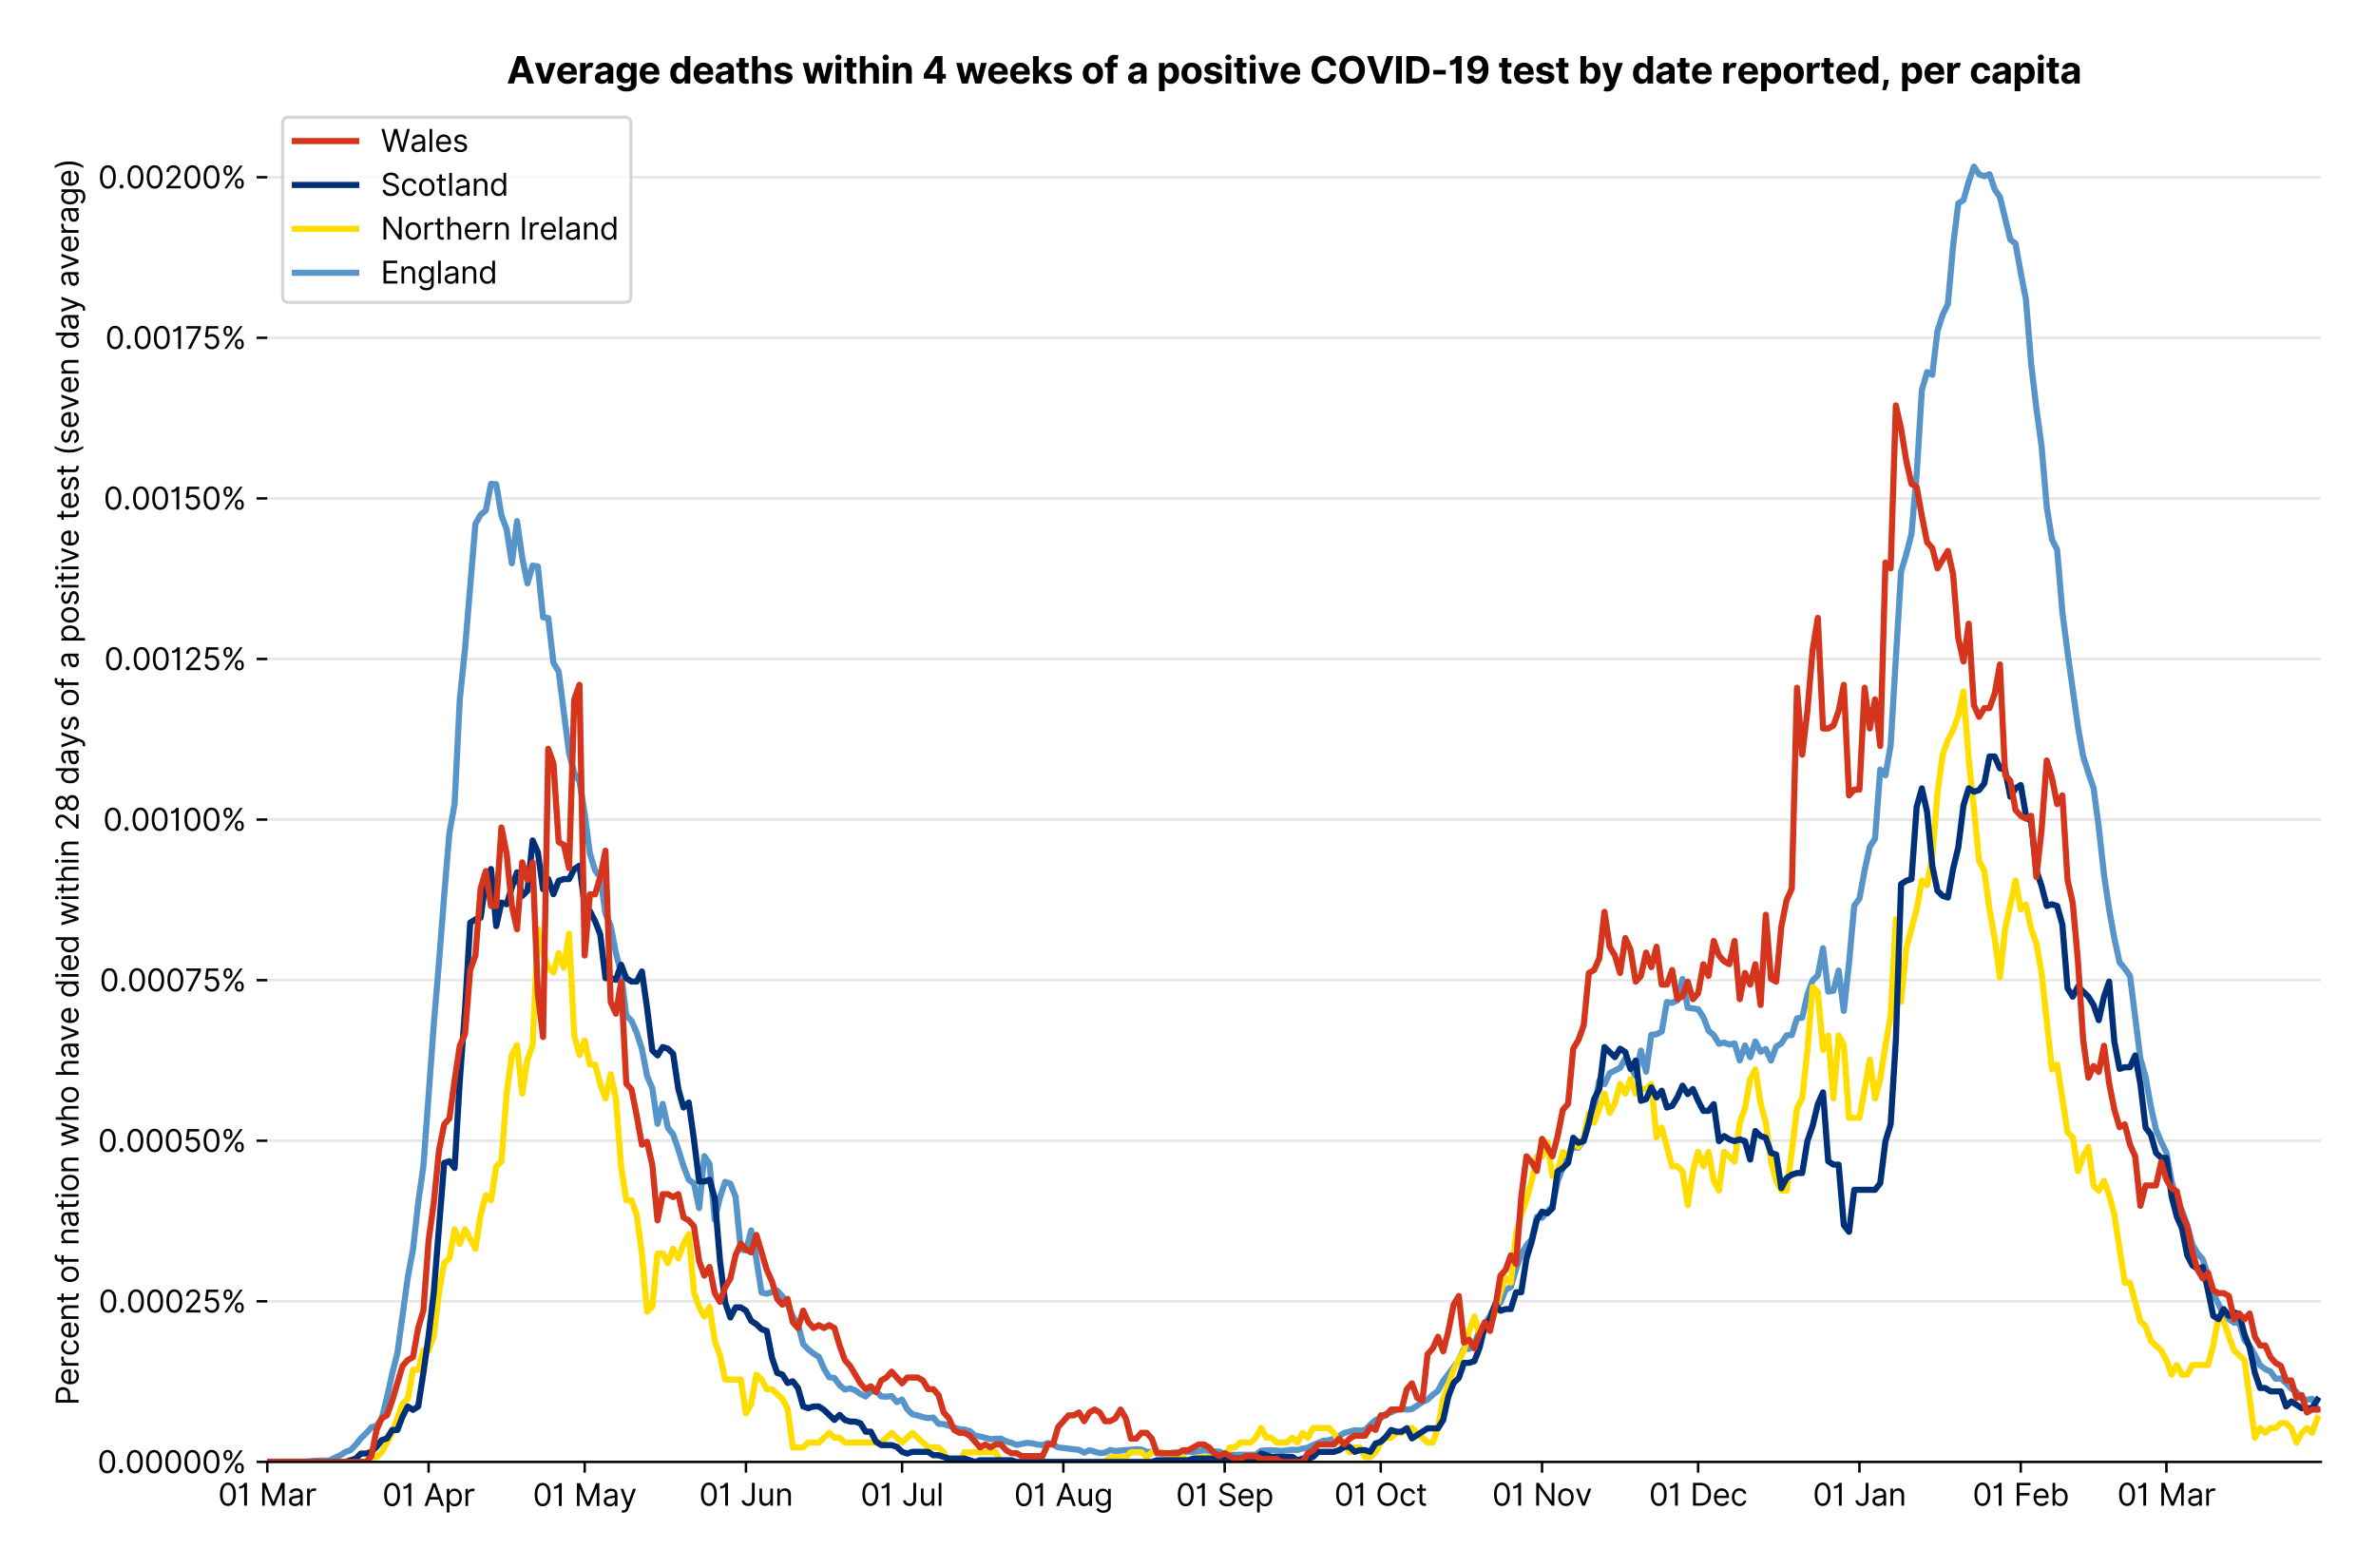 <?xml version="1.0" encoding="utf-8" standalone="no"?>
<!DOCTYPE svg PUBLIC "-//W3C//DTD SVG 1.1//EN"
  "http://www.w3.org/Graphics/SVG/1.1/DTD/svg11.dtd">
<svg version="1.1" viewBox="0 0 774.755 511.276" xmlns="http://www.w3.org/2000/svg" xmlns:xlink="http://www.w3.org/1999/xlink">
 <defs>
  <style type="text/css">*{stroke-linecap:butt;stroke-linejoin:round;}</style>
 </defs>
 <g id="figure_1">
  <g id="patch_1">
   <path d="M 0 511.276 
L 774.755 511.276 
L 774.755 0 
L 0 0 
z
" style="fill:#ffffff;"/>
  </g>
  <g id="axes_1">
   <g id="patch_2">
    <path d="M 87.155 476.745 
L 756.755 476.745 
L 756.755 33.225 
L 87.155 33.225 
z
" style="fill:#ffffff;"/>
   </g>
   <g id="matplotlib.axis_1">
    <g id="xtick_1">
     <g id="line2d_1">
      <defs>
       <path d="M 0 0 
L 0 3.5 
" id="m38532afa2b" style="stroke:#000000;stroke-width:0.8;"/>
      </defs>
      <g>
       <use style="stroke:#000000;stroke-width:0.8;" x="87.155" xlink:href="#m38532afa2b" y="476.745"/>
      </g>
     </g>
     <g id="text_1">
      <!-- 01 Mar -->
      <g transform="translate(71.118 491.018)scale(0.1 -0.1)">
       <defs>
        <path d="M 2000 -64 
Q 1230 -64 806 561 
Q 382 1186 382 2327 
Q 382 3459 809 4088 
Q 1236 4718 2000 4718 
Q 2764 4718 3191 4088 
Q 3618 3459 3618 2327 
Q 3618 1186 3194 561 
Q 2771 -64 2000 -64 
z
M 2000 436 
Q 2509 436 2791 927 
Q 3073 1418 3073 2327 
Q 3073 3234 2789 3730 
Q 2505 4227 2000 4227 
Q 1496 4227 1211 3730 
Q 927 3234 927 2327 
Q 927 1418 1210 927 
Q 1493 436 2000 436 
z
" id="Inter-Regular-30" transform="scale(0.016)"/>
        <path d="M 1973 4655 
L 1973 0 
L 1409 0 
L 1409 3836 
L 1373 3836 
Q 1341 3773 1209 3692 
Q 1077 3611 868 3551 
Q 659 3491 391 3491 
L 391 3964 
Q 661 3964 859 4061 
Q 1057 4159 1190 4291 
Q 1323 4423 1392 4529 
Q 1461 4636 1473 4655 
L 1973 4655 
z
" id="Inter-Regular-31" transform="scale(0.016)"/>
        <path id="Inter-Regular-20" transform="scale(0.016)"/>
        <path d="M 564 4655 
L 1236 4655 
L 2818 791 
L 2873 791 
L 4455 4655 
L 5127 4655 
L 5127 0 
L 4600 0 
L 4600 3536 
L 4555 3536 
L 3100 0 
L 2591 0 
L 1136 3536 
L 1091 3536 
L 1091 0 
L 564 0 
L 564 4655 
z
" id="Inter-Regular-4d" transform="scale(0.016)"/>
        <path d="M 1518 -82 
Q 1186 -82 916 44 
Q 646 170 486 410 
Q 327 650 327 991 
Q 327 1291 445 1478 
Q 564 1666 761 1773 
Q 959 1880 1199 1933 
Q 1439 1986 1682 2018 
Q 2000 2059 2199 2080 
Q 2398 2102 2490 2154 
Q 2582 2207 2582 2336 
L 2582 2355 
Q 2582 2691 2399 2877 
Q 2216 3064 1846 3064 
Q 1461 3064 1243 2895 
Q 1025 2727 936 2536 
L 427 2718 
Q 564 3036 792 3214 
Q 1021 3393 1292 3464 
Q 1564 3536 1827 3536 
Q 1996 3536 2215 3496 
Q 2434 3457 2640 3334 
Q 2846 3211 2982 2963 
Q 3118 2716 3118 2300 
L 3118 0 
L 2582 0 
L 2582 473 
L 2555 473 
Q 2500 359 2373 229 
Q 2246 100 2034 9 
Q 1823 -82 1518 -82 
z
M 1600 400 
Q 1918 400 2137 525 
Q 2357 650 2469 847 
Q 2582 1045 2582 1264 
L 2582 1755 
Q 2548 1714 2433 1681 
Q 2318 1648 2169 1624 
Q 2021 1600 1881 1583 
Q 1741 1566 1655 1555 
Q 1446 1527 1265 1467 
Q 1084 1407 974 1287 
Q 864 1168 864 964 
Q 864 684 1072 542 
Q 1280 400 1600 400 
z
" id="Inter-Regular-61" transform="scale(0.016)"/>
        <path d="M 491 0 
L 491 3491 
L 1009 3491 
L 1009 2964 
L 1046 2964 
Q 1139 3223 1389 3384 
Q 1639 3545 1955 3545 
Q 2100 3545 2209 3511 
Q 2318 3477 2400 3418 
L 2218 2964 
Q 2161 2993 2085 3010 
Q 2009 3027 1909 3027 
Q 1527 3027 1277 2794 
Q 1027 2561 1027 2209 
L 1027 0 
L 491 0 
z
" id="Inter-Regular-72" transform="scale(0.016)"/>
       </defs>
       <use xlink:href="#Inter-Regular-30"/>
       <use x="62.5" xlink:href="#Inter-Regular-31"/>
       <use x="106.676" xlink:href="#Inter-Regular-20"/>
       <use x="134.801" xlink:href="#Inter-Regular-4d"/>
       <use x="225.994" xlink:href="#Inter-Regular-61"/>
       <use x="282.386" xlink:href="#Inter-Regular-72"/>
      </g>
     </g>
    </g>
    <g id="xtick_2">
     <g id="line2d_2">
      <g>
       <use style="stroke:#000000;stroke-width:0.8;" x="139.75" xlink:href="#m38532afa2b" y="476.745"/>
      </g>
     </g>
     <g id="text_2">
      <!-- 01 Apr -->
      <g transform="translate(124.664 491.117)scale(0.1 -0.1)">
       <defs>
        <path d="M 755 0 
L 164 0 
L 1873 4655 
L 2455 4655 
L 4164 0 
L 3573 0 
L 3105 1318 
L 1223 1318 
L 755 0 
z
M 1400 1818 
L 2927 1818 
L 2182 3918 
L 2146 3918 
L 1400 1818 
z
" id="Inter-Regular-41" transform="scale(0.016)"/>
        <path d="M 491 -1309 
L 491 3491 
L 1009 3491 
L 1009 2936 
L 1073 2936 
Q 1132 3027 1237 3169 
Q 1343 3311 1542 3423 
Q 1741 3536 2082 3536 
Q 2523 3536 2859 3315 
Q 3196 3095 3384 2690 
Q 3573 2286 3573 1736 
Q 3573 1182 3384 776 
Q 3196 370 2861 148 
Q 2527 -73 2091 -73 
Q 1755 -73 1552 39 
Q 1350 152 1241 296 
Q 1132 441 1073 536 
L 1027 536 
L 1027 -1309 
L 491 -1309 
z
M 1018 1745 
Q 1018 1152 1276 780 
Q 1534 409 2018 409 
Q 2355 409 2581 587 
Q 2807 766 2921 1069 
Q 3036 1373 3036 1745 
Q 3036 2114 2923 2410 
Q 2811 2707 2585 2881 
Q 2359 3055 2018 3055 
Q 1527 3055 1272 2693 
Q 1018 2332 1018 1745 
z
" id="Inter-Regular-70" transform="scale(0.016)"/>
       </defs>
       <use xlink:href="#Inter-Regular-30"/>
       <use x="62.5" xlink:href="#Inter-Regular-31"/>
       <use x="106.676" xlink:href="#Inter-Regular-20"/>
       <use x="134.801" xlink:href="#Inter-Regular-41"/>
       <use x="202.415" xlink:href="#Inter-Regular-70"/>
       <use x="263.352" xlink:href="#Inter-Regular-72"/>
      </g>
     </g>
    </g>
    <g id="xtick_3">
     <g id="line2d_3">
      <g>
       <use style="stroke:#000000;stroke-width:0.8;" x="190.648" xlink:href="#m38532afa2b" y="476.745"/>
      </g>
     </g>
     <g id="text_3">
      <!-- 01 May -->
      <g transform="translate(173.745 491.117)scale(0.1 -0.1)">
       <defs>
        <path d="M 818 -1355 
Q 682 -1355 575 -1333 
Q 468 -1311 427 -1291 
L 564 -818 
Q 857 -893 1053 -814 
Q 1250 -736 1391 -345 
L 1509 -18 
L 218 3491 
L 800 3491 
L 1764 709 
L 1800 709 
L 2764 3491 
L 3346 3491 
L 1846 -564 
Q 1550 -1355 818 -1355 
z
" id="Inter-Regular-79" transform="scale(0.016)"/>
       </defs>
       <use xlink:href="#Inter-Regular-30"/>
       <use x="62.5" xlink:href="#Inter-Regular-31"/>
       <use x="106.676" xlink:href="#Inter-Regular-20"/>
       <use x="134.801" xlink:href="#Inter-Regular-4d"/>
       <use x="225.994" xlink:href="#Inter-Regular-61"/>
       <use x="282.386" xlink:href="#Inter-Regular-79"/>
      </g>
     </g>
    </g>
    <g id="xtick_4">
     <g id="line2d_4">
      <g>
       <use style="stroke:#000000;stroke-width:0.8;" x="243.243" xlink:href="#m38532afa2b" y="476.745"/>
      </g>
     </g>
     <g id="text_4">
      <!-- 01 Jun -->
      <g transform="translate(227.958 491.018)scale(0.1 -0.1)">
       <defs>
        <path d="M 2346 4655 
L 2909 4655 
L 2909 1327 
Q 2909 657 2549 296 
Q 2189 -64 1582 -64 
Q 1200 -64 902 76 
Q 605 216 434 475 
Q 264 734 264 1091 
L 818 1091 
Q 818 795 1034 615 
Q 1250 436 1582 436 
Q 1948 436 2147 664 
Q 2346 893 2346 1327 
L 2346 4655 
z
" id="Inter-Regular-4a" transform="scale(0.016)"/>
        <path d="M 2691 1427 
L 2691 3491 
L 3227 3491 
L 3227 0 
L 2691 0 
L 2691 591 
L 2655 591 
Q 2532 325 2273 140 
Q 2014 -45 1618 -45 
Q 1127 -45 809 280 
Q 491 605 491 1273 
L 491 3491 
L 1027 3491 
L 1027 1309 
Q 1027 927 1242 700 
Q 1457 473 1791 473 
Q 1991 473 2199 575 
Q 2407 677 2549 888 
Q 2691 1100 2691 1427 
z
" id="Inter-Regular-75" transform="scale(0.016)"/>
        <path d="M 1027 2100 
L 1027 0 
L 491 0 
L 491 3491 
L 1009 3491 
L 1009 2945 
L 1055 2945 
Q 1177 3211 1427 3373 
Q 1677 3536 2073 3536 
Q 2602 3536 2928 3211 
Q 3255 2886 3255 2218 
L 3255 0 
L 2718 0 
L 2718 2182 
Q 2718 2593 2504 2824 
Q 2291 3055 1918 3055 
Q 1534 3055 1280 2806 
Q 1027 2557 1027 2100 
z
" id="Inter-Regular-6e" transform="scale(0.016)"/>
       </defs>
       <use xlink:href="#Inter-Regular-30"/>
       <use x="62.5" xlink:href="#Inter-Regular-31"/>
       <use x="106.676" xlink:href="#Inter-Regular-20"/>
       <use x="134.801" xlink:href="#Inter-Regular-4a"/>
       <use x="189.063" xlink:href="#Inter-Regular-75"/>
       <use x="247.159" xlink:href="#Inter-Regular-6e"/>
      </g>
     </g>
    </g>
    <g id="xtick_5">
     <g id="line2d_5">
      <g>
       <use style="stroke:#000000;stroke-width:0.8;" x="294.141" xlink:href="#m38532afa2b" y="476.745"/>
      </g>
     </g>
     <g id="text_5">
      <!-- 01 Jul -->
      <g transform="translate(280.597 491.018)scale(0.1 -0.1)">
       <defs>
        <path d="M 1027 4655 
L 1027 0 
L 491 0 
L 491 4655 
L 1027 4655 
z
" id="Inter-Regular-6c" transform="scale(0.016)"/>
       </defs>
       <use xlink:href="#Inter-Regular-30"/>
       <use x="62.5" xlink:href="#Inter-Regular-31"/>
       <use x="106.676" xlink:href="#Inter-Regular-20"/>
       <use x="134.801" xlink:href="#Inter-Regular-4a"/>
       <use x="189.063" xlink:href="#Inter-Regular-75"/>
       <use x="247.159" xlink:href="#Inter-Regular-6c"/>
      </g>
     </g>
    </g>
    <g id="xtick_6">
     <g id="line2d_6">
      <g>
       <use style="stroke:#000000;stroke-width:0.8;" x="346.736" xlink:href="#m38532afa2b" y="476.745"/>
      </g>
     </g>
     <g id="text_6">
      <!-- 01 Aug -->
      <g transform="translate(330.664 491.117)scale(0.1 -0.1)">
       <defs>
        <path d="M 1900 -1382 
Q 1316 -1382 976 -1169 
Q 636 -957 473 -682 
L 900 -382 
Q 973 -477 1084 -601 
Q 1196 -725 1390 -817 
Q 1584 -909 1900 -909 
Q 2323 -909 2598 -704 
Q 2873 -500 2873 -64 
L 2873 645 
L 2827 645 
Q 2768 550 2660 410 
Q 2552 270 2351 162 
Q 2150 55 1809 55 
Q 1386 55 1051 255 
Q 716 455 521 836 
Q 327 1218 327 1764 
Q 327 2300 516 2699 
Q 705 3098 1041 3317 
Q 1377 3536 1818 3536 
Q 2159 3536 2360 3423 
Q 2561 3311 2669 3169 
Q 2777 3027 2836 2936 
L 2891 2936 
L 2891 3491 
L 3409 3491 
L 3409 -100 
Q 3409 -550 3205 -833 
Q 3002 -1116 2660 -1249 
Q 2318 -1382 1900 -1382 
z
M 1882 536 
Q 2366 536 2624 864 
Q 2882 1193 2882 1773 
Q 2882 2339 2627 2697 
Q 2373 3055 1882 3055 
Q 1541 3055 1315 2882 
Q 1089 2709 976 2418 
Q 864 2127 864 1773 
Q 864 1227 1120 881 
Q 1377 536 1882 536 
z
" id="Inter-Regular-67" transform="scale(0.016)"/>
       </defs>
       <use xlink:href="#Inter-Regular-30"/>
       <use x="62.5" xlink:href="#Inter-Regular-31"/>
       <use x="106.676" xlink:href="#Inter-Regular-20"/>
       <use x="134.801" xlink:href="#Inter-Regular-41"/>
       <use x="202.415" xlink:href="#Inter-Regular-75"/>
       <use x="260.511" xlink:href="#Inter-Regular-67"/>
      </g>
     </g>
    </g>
    <g id="xtick_7">
     <g id="line2d_7">
      <g>
       <use style="stroke:#000000;stroke-width:0.8;" x="399.33" xlink:href="#m38532afa2b" y="476.745"/>
      </g>
     </g>
     <g id="text_7">
      <!-- 01 Sep -->
      <g transform="translate(383.443 491.117)scale(0.1 -0.1)">
       <defs>
        <path d="M 3109 3491 
Q 3068 3836 2777 4027 
Q 2486 4218 2064 4218 
Q 1600 4218 1318 3999 
Q 1036 3780 1036 3445 
Q 1036 3195 1189 3042 
Q 1343 2889 1553 2803 
Q 1764 2718 1936 2673 
L 2409 2545 
Q 2591 2498 2815 2414 
Q 3039 2330 3244 2185 
Q 3450 2041 3584 1816 
Q 3718 1591 3718 1264 
Q 3718 886 3521 581 
Q 3325 277 2949 97 
Q 2573 -82 2036 -82 
Q 1286 -82 845 272 
Q 405 627 364 1200 
L 946 1200 
Q 968 936 1124 764 
Q 1280 593 1519 510 
Q 1759 427 2036 427 
Q 2359 427 2616 533 
Q 2873 639 3023 828 
Q 3173 1018 3173 1273 
Q 3173 1505 3043 1650 
Q 2914 1795 2702 1886 
Q 2491 1977 2246 2045 
L 1673 2209 
Q 1127 2366 809 2657 
Q 491 2948 491 3418 
Q 491 3809 703 4101 
Q 916 4393 1276 4555 
Q 1636 4718 2082 4718 
Q 2532 4718 2882 4558 
Q 3232 4398 3437 4120 
Q 3643 3843 3655 3491 
L 3109 3491 
z
" id="Inter-Regular-53" transform="scale(0.016)"/>
        <path d="M 1955 -73 
Q 1450 -73 1085 151 
Q 721 375 524 778 
Q 327 1182 327 1718 
Q 327 2255 524 2665 
Q 721 3075 1074 3305 
Q 1427 3536 1900 3536 
Q 2173 3536 2439 3445 
Q 2705 3355 2923 3151 
Q 3141 2948 3270 2614 
Q 3400 2280 3400 1791 
L 3400 1564 
L 866 1564 
Q 884 1005 1183 707 
Q 1482 409 1955 409 
Q 2271 409 2498 545 
Q 2725 682 2827 955 
L 3346 809 
Q 3223 414 2854 170 
Q 2486 -73 1955 -73 
z
M 866 2027 
L 2855 2027 
Q 2855 2470 2595 2762 
Q 2336 3055 1900 3055 
Q 1593 3055 1368 2911 
Q 1143 2768 1013 2533 
Q 884 2298 866 2027 
z
" id="Inter-Regular-65" transform="scale(0.016)"/>
       </defs>
       <use xlink:href="#Inter-Regular-30"/>
       <use x="62.5" xlink:href="#Inter-Regular-31"/>
       <use x="106.676" xlink:href="#Inter-Regular-20"/>
       <use x="134.801" xlink:href="#Inter-Regular-53"/>
       <use x="198.58" xlink:href="#Inter-Regular-65"/>
       <use x="256.818" xlink:href="#Inter-Regular-70"/>
      </g>
     </g>
    </g>
    <g id="xtick_8">
     <g id="line2d_8">
      <g>
       <use style="stroke:#000000;stroke-width:0.8;" x="450.229" xlink:href="#m38532afa2b" y="476.745"/>
      </g>
     </g>
     <g id="text_8">
      <!-- 01 Oct -->
      <g transform="translate(435.072 491.018)scale(0.1 -0.1)">
       <defs>
        <path d="M 4491 2327 
Q 4491 1591 4225 1054 
Q 3959 518 3495 227 
Q 3032 -64 2436 -64 
Q 1841 -64 1377 227 
Q 914 518 648 1054 
Q 382 1591 382 2327 
Q 382 3064 648 3600 
Q 914 4136 1377 4427 
Q 1841 4718 2436 4718 
Q 3032 4718 3495 4427 
Q 3959 4136 4225 3600 
Q 4491 3064 4491 2327 
z
M 3946 2327 
Q 3946 2932 3744 3348 
Q 3543 3764 3201 3977 
Q 2859 4191 2436 4191 
Q 2014 4191 1672 3977 
Q 1330 3764 1128 3348 
Q 927 2932 927 2327 
Q 927 1723 1128 1307 
Q 1330 891 1672 677 
Q 2014 464 2436 464 
Q 2859 464 3201 677 
Q 3543 891 3744 1307 
Q 3946 1723 3946 2327 
z
" id="Inter-Regular-4f" transform="scale(0.016)"/>
        <path d="M 1909 -73 
Q 1418 -73 1063 159 
Q 709 391 518 798 
Q 327 1205 327 1727 
Q 327 2259 524 2667 
Q 721 3075 1074 3305 
Q 1427 3536 1900 3536 
Q 2268 3536 2563 3400 
Q 2859 3264 3047 3018 
Q 3236 2773 3282 2445 
L 2746 2445 
Q 2684 2684 2474 2869 
Q 2264 3055 1909 3055 
Q 1439 3055 1151 2697 
Q 864 2339 864 1745 
Q 864 1139 1148 774 
Q 1432 409 1909 409 
Q 2223 409 2447 570 
Q 2671 732 2746 1018 
L 3282 1018 
Q 3236 709 3058 462 
Q 2880 216 2588 71 
Q 2296 -73 1909 -73 
z
" id="Inter-Regular-63" transform="scale(0.016)"/>
        <path d="M 2009 3491 
L 2009 3036 
L 1264 3036 
L 1264 1000 
Q 1264 773 1331 660 
Q 1398 548 1503 510 
Q 1609 473 1727 473 
Q 1816 473 1873 483 
Q 1930 493 1964 500 
L 2073 18 
Q 2018 -2 1920 -23 
Q 1823 -45 1673 -45 
Q 1446 -45 1228 52 
Q 1011 150 869 350 
Q 727 550 727 855 
L 727 3036 
L 200 3036 
L 200 3491 
L 727 3491 
L 727 4327 
L 1264 4327 
L 1264 3491 
L 2009 3491 
z
" id="Inter-Regular-74" transform="scale(0.016)"/>
       </defs>
       <use xlink:href="#Inter-Regular-30"/>
       <use x="62.5" xlink:href="#Inter-Regular-31"/>
       <use x="106.676" xlink:href="#Inter-Regular-20"/>
       <use x="134.801" xlink:href="#Inter-Regular-4f"/>
       <use x="210.938" xlink:href="#Inter-Regular-63"/>
       <use x="266.761" xlink:href="#Inter-Regular-74"/>
      </g>
     </g>
    </g>
    <g id="xtick_9">
     <g id="line2d_9">
      <g>
       <use style="stroke:#000000;stroke-width:0.8;" x="502.823" xlink:href="#m38532afa2b" y="476.745"/>
      </g>
     </g>
     <g id="text_9">
      <!-- 01 Nov -->
      <g transform="translate(486.552 491.018)scale(0.1 -0.1)">
       <defs>
        <path d="M 4255 4655 
L 4255 0 
L 3709 0 
L 1173 3655 
L 1127 3655 
L 1127 0 
L 564 0 
L 564 4655 
L 1109 4655 
L 3655 991 
L 3700 991 
L 3700 4655 
L 4255 4655 
z
" id="Inter-Regular-4e" transform="scale(0.016)"/>
        <path d="M 1909 -73 
Q 1436 -73 1080 152 
Q 725 377 526 781 
Q 327 1186 327 1727 
Q 327 2273 526 2679 
Q 725 3086 1080 3311 
Q 1436 3536 1909 3536 
Q 2382 3536 2737 3311 
Q 3093 3086 3292 2679 
Q 3491 2273 3491 1727 
Q 3491 1186 3292 781 
Q 3093 377 2737 152 
Q 2382 -73 1909 -73 
z
M 1909 409 
Q 2268 409 2500 593 
Q 2732 777 2843 1077 
Q 2955 1377 2955 1727 
Q 2955 2077 2843 2379 
Q 2732 2682 2500 2868 
Q 2268 3055 1909 3055 
Q 1550 3055 1318 2868 
Q 1086 2682 975 2379 
Q 864 2077 864 1727 
Q 864 1377 975 1077 
Q 1086 777 1318 593 
Q 1550 409 1909 409 
z
" id="Inter-Regular-6f" transform="scale(0.016)"/>
        <path d="M 3346 3491 
L 2055 0 
L 1509 0 
L 218 3491 
L 800 3491 
L 1764 709 
L 1800 709 
L 2764 3491 
L 3346 3491 
z
" id="Inter-Regular-76" transform="scale(0.016)"/>
       </defs>
       <use xlink:href="#Inter-Regular-30"/>
       <use x="62.5" xlink:href="#Inter-Regular-31"/>
       <use x="106.676" xlink:href="#Inter-Regular-20"/>
       <use x="134.801" xlink:href="#Inter-Regular-4e"/>
       <use x="210.085" xlink:href="#Inter-Regular-6f"/>
       <use x="269.744" xlink:href="#Inter-Regular-76"/>
      </g>
     </g>
    </g>
    <g id="xtick_10">
     <g id="line2d_10">
      <g>
       <use style="stroke:#000000;stroke-width:0.8;" x="553.722" xlink:href="#m38532afa2b" y="476.745"/>
      </g>
     </g>
     <g id="text_10">
      <!-- 01 Dec -->
      <g transform="translate(537.685 491.018)scale(0.1 -0.1)">
       <defs>
        <path d="M 2000 0 
L 564 0 
L 564 4655 
L 2064 4655 
Q 2741 4655 3223 4376 
Q 3705 4098 3961 3578 
Q 4218 3059 4218 2336 
Q 4218 1609 3959 1085 
Q 3700 561 3204 280 
Q 2709 0 2000 0 
z
M 1127 500 
L 1964 500 
Q 2830 500 3251 992 
Q 3673 1484 3673 2336 
Q 3673 3182 3259 3668 
Q 2846 4155 2027 4155 
L 1127 4155 
L 1127 500 
z
" id="Inter-Regular-44" transform="scale(0.016)"/>
       </defs>
       <use xlink:href="#Inter-Regular-30"/>
       <use x="62.5" xlink:href="#Inter-Regular-31"/>
       <use x="106.676" xlink:href="#Inter-Regular-20"/>
       <use x="134.801" xlink:href="#Inter-Regular-44"/>
       <use x="206.676" xlink:href="#Inter-Regular-65"/>
       <use x="264.915" xlink:href="#Inter-Regular-63"/>
      </g>
     </g>
    </g>
    <g id="xtick_11">
     <g id="line2d_11">
      <g>
       <use style="stroke:#000000;stroke-width:0.8;" x="606.317" xlink:href="#m38532afa2b" y="476.745"/>
      </g>
     </g>
     <g id="text_11">
      <!-- 01 Jan -->
      <g transform="translate(591.117 491.018)scale(0.1 -0.1)">
       <use xlink:href="#Inter-Regular-30"/>
       <use x="62.5" xlink:href="#Inter-Regular-31"/>
       <use x="106.676" xlink:href="#Inter-Regular-20"/>
       <use x="134.801" xlink:href="#Inter-Regular-4a"/>
       <use x="189.063" xlink:href="#Inter-Regular-61"/>
       <use x="245.455" xlink:href="#Inter-Regular-6e"/>
      </g>
     </g>
    </g>
    <g id="xtick_12">
     <g id="line2d_12">
      <g>
       <use style="stroke:#000000;stroke-width:0.8;" x="658.911" xlink:href="#m38532afa2b" y="476.745"/>
      </g>
     </g>
     <g id="text_12">
      <!-- 01 Feb -->
      <g transform="translate(643.222 491.018)scale(0.1 -0.1)">
       <defs>
        <path d="M 564 0 
L 564 4655 
L 3355 4655 
L 3355 4155 
L 1127 4155 
L 1127 2582 
L 3146 2582 
L 3146 2082 
L 1127 2082 
L 1127 0 
L 564 0 
z
" id="Inter-Regular-46" transform="scale(0.016)"/>
        <path d="M 564 0 
L 564 4655 
L 1100 4655 
L 1100 2936 
L 1146 2936 
Q 1205 3027 1310 3169 
Q 1416 3311 1615 3423 
Q 1814 3536 2155 3536 
Q 2596 3536 2932 3315 
Q 3268 3095 3457 2690 
Q 3646 2286 3646 1736 
Q 3646 1182 3457 776 
Q 3268 370 2934 148 
Q 2600 -73 2164 -73 
Q 1827 -73 1625 39 
Q 1423 152 1314 296 
Q 1205 441 1146 536 
L 1082 536 
L 1082 0 
L 564 0 
z
M 1091 1745 
Q 1091 1152 1349 780 
Q 1607 409 2091 409 
Q 2427 409 2653 587 
Q 2880 766 2994 1069 
Q 3109 1373 3109 1745 
Q 3109 2114 2996 2410 
Q 2884 2707 2658 2881 
Q 2432 3055 2091 3055 
Q 1600 3055 1345 2693 
Q 1091 2332 1091 1745 
z
" id="Inter-Regular-62" transform="scale(0.016)"/>
       </defs>
       <use xlink:href="#Inter-Regular-30"/>
       <use x="62.5" xlink:href="#Inter-Regular-31"/>
       <use x="106.676" xlink:href="#Inter-Regular-20"/>
       <use x="134.801" xlink:href="#Inter-Regular-46"/>
       <use x="193.466" xlink:href="#Inter-Regular-65"/>
       <use x="251.705" xlink:href="#Inter-Regular-62"/>
      </g>
     </g>
    </g>
    <g id="xtick_13">
     <g id="line2d_13">
      <g>
       <use style="stroke:#000000;stroke-width:0.8;" x="706.416" xlink:href="#m38532afa2b" y="476.745"/>
      </g>
     </g>
     <g id="text_13">
      <!-- 01 Mar -->
      <g transform="translate(690.38 491.018)scale(0.1 -0.1)">
       <use xlink:href="#Inter-Regular-30"/>
       <use x="62.5" xlink:href="#Inter-Regular-31"/>
       <use x="106.676" xlink:href="#Inter-Regular-20"/>
       <use x="134.801" xlink:href="#Inter-Regular-4d"/>
       <use x="225.994" xlink:href="#Inter-Regular-61"/>
       <use x="282.386" xlink:href="#Inter-Regular-72"/>
      </g>
     </g>
    </g>
   </g>
   <g id="matplotlib.axis_2">
    <g id="ytick_1">
     <g id="line2d_14">
      <path clip-path="url(#p19aff4aab3)" d="M 87.155 476.745 
L 756.755 476.745 
" style="fill:none;stroke:#e5e5e5;stroke-linecap:square;stroke-width:0.8;"/>
     </g>
     <g id="line2d_15">
      <defs>
       <path d="M 0 0 
L -3.5 0 
" id="me8e669fbd4" style="stroke:#000000;stroke-width:0.8;"/>
      </defs>
      <g>
       <use style="stroke:#000000;stroke-width:0.8;" x="87.155" xlink:href="#me8e669fbd4" y="476.745"/>
      </g>
     </g>
     <g id="text_14">
      <!-- 0.00000% -->
      <g transform="translate(31.773 480.382)scale(0.1 -0.1)">
       <defs>
        <path d="M 882 -36 
Q 714 -36 593 84 
Q 473 205 473 373 
Q 473 541 593 661 
Q 714 782 882 782 
Q 1050 782 1170 661 
Q 1291 541 1291 373 
Q 1291 205 1170 84 
Q 1050 -36 882 -36 
z
" id="Inter-Regular-2e" transform="scale(0.016)"/>
        <path d="M 2855 873 
L 2855 1118 
Q 2855 1373 2960 1585 
Q 3066 1798 3269 1926 
Q 3473 2055 3764 2055 
Q 4059 2055 4259 1926 
Q 4459 1798 4561 1585 
Q 4664 1373 4664 1118 
L 4664 873 
Q 4664 618 4560 405 
Q 4457 193 4256 64 
Q 4055 -64 3764 -64 
Q 3468 -64 3266 64 
Q 3064 193 2959 405 
Q 2855 618 2855 873 
z
M 536 3536 
L 536 3782 
Q 536 4036 642 4248 
Q 748 4461 951 4589 
Q 1155 4718 1446 4718 
Q 1741 4718 1941 4589 
Q 2141 4461 2243 4248 
Q 2346 4036 2346 3782 
L 2346 3536 
Q 2346 3282 2242 3069 
Q 2139 2857 1937 2728 
Q 1736 2600 1446 2600 
Q 1150 2600 948 2728 
Q 746 2857 641 3069 
Q 536 3282 536 3536 
z
M 709 0 
L 3909 4655 
L 4427 4655 
L 1227 0 
L 709 0 
z
M 3318 1118 
L 3318 873 
Q 3318 661 3418 494 
Q 3518 327 3764 327 
Q 4002 327 4101 494 
Q 4200 661 4200 873 
L 4200 1118 
Q 4200 1330 4104 1497 
Q 4009 1664 3764 1664 
Q 3525 1664 3421 1497 
Q 3318 1330 3318 1118 
z
M 1000 3782 
L 1000 3536 
Q 1000 3325 1100 3158 
Q 1200 2991 1446 2991 
Q 1684 2991 1783 3158 
Q 1882 3325 1882 3536 
L 1882 3782 
Q 1882 3993 1786 4160 
Q 1691 4327 1446 4327 
Q 1207 4327 1103 4160 
Q 1000 3993 1000 3782 
z
" id="Inter-Regular-25" transform="scale(0.016)"/>
       </defs>
       <use xlink:href="#Inter-Regular-30"/>
       <use x="62.5" xlink:href="#Inter-Regular-2e"/>
       <use x="90.057" xlink:href="#Inter-Regular-30"/>
       <use x="152.557" xlink:href="#Inter-Regular-30"/>
       <use x="215.057" xlink:href="#Inter-Regular-30"/>
       <use x="277.557" xlink:href="#Inter-Regular-30"/>
       <use x="340.057" xlink:href="#Inter-Regular-30"/>
       <use x="402.557" xlink:href="#Inter-Regular-25"/>
      </g>
     </g>
    </g>
    <g id="ytick_2">
     <g id="line2d_16">
      <path clip-path="url(#p19aff4aab3)" d="M 87.155 424.376 
L 756.755 424.376 
" style="fill:none;stroke:#e5e5e5;stroke-linecap:square;stroke-width:0.8;"/>
     </g>
     <g id="line2d_17">
      <g>
       <use style="stroke:#000000;stroke-width:0.8;" x="87.155" xlink:href="#me8e669fbd4" y="424.376"/>
      </g>
     </g>
     <g id="text_15">
      <!-- 0.00025% -->
      <g transform="translate(32.142 428.013)scale(0.1 -0.1)">
       <defs>
        <path d="M 482 0 
L 482 409 
L 2018 2091 
Q 2289 2386 2464 2605 
Q 2639 2825 2724 3019 
Q 2809 3214 2809 3427 
Q 2809 3795 2553 4011 
Q 2298 4227 1918 4227 
Q 1514 4227 1275 3985 
Q 1036 3743 1036 3345 
L 500 3345 
Q 500 3755 688 4064 
Q 877 4373 1203 4545 
Q 1530 4718 1936 4718 
Q 2346 4718 2661 4545 
Q 2977 4373 3156 4079 
Q 3336 3786 3336 3427 
Q 3336 3170 3244 2926 
Q 3152 2682 2926 2383 
Q 2700 2084 2300 1655 
L 1255 536 
L 1255 500 
L 3418 500 
L 3418 0 
L 482 0 
z
" id="Inter-Regular-32" transform="scale(0.016)"/>
        <path d="M 1936 -64 
Q 1536 -64 1216 95 
Q 896 255 702 532 
Q 509 809 491 1164 
L 1036 1164 
Q 1068 848 1324 642 
Q 1580 436 1936 436 
Q 2223 436 2447 570 
Q 2671 705 2799 940 
Q 2927 1175 2927 1473 
Q 2927 1777 2794 2017 
Q 2661 2257 2429 2395 
Q 2198 2534 1900 2536 
Q 1686 2539 1461 2472 
Q 1236 2405 1091 2300 
L 564 2364 
L 846 4655 
L 3264 4655 
L 3264 4155 
L 1318 4155 
L 1155 2782 
L 1182 2782 
Q 1325 2895 1541 2970 
Q 1757 3045 1991 3045 
Q 2418 3045 2753 2842 
Q 3089 2639 3281 2286 
Q 3473 1934 3473 1482 
Q 3473 1036 3274 687 
Q 3075 339 2727 137 
Q 2380 -64 1936 -64 
z
" id="Inter-Regular-35" transform="scale(0.016)"/>
       </defs>
       <use xlink:href="#Inter-Regular-30"/>
       <use x="62.5" xlink:href="#Inter-Regular-2e"/>
       <use x="90.057" xlink:href="#Inter-Regular-30"/>
       <use x="152.557" xlink:href="#Inter-Regular-30"/>
       <use x="215.057" xlink:href="#Inter-Regular-30"/>
       <use x="277.557" xlink:href="#Inter-Regular-32"/>
       <use x="338.068" xlink:href="#Inter-Regular-35"/>
       <use x="398.864" xlink:href="#Inter-Regular-25"/>
      </g>
     </g>
    </g>
    <g id="ytick_3">
     <g id="line2d_18">
      <path clip-path="url(#p19aff4aab3)" d="M 87.155 372.007 
L 756.755 372.007 
" style="fill:none;stroke:#e5e5e5;stroke-linecap:square;stroke-width:0.8;"/>
     </g>
     <g id="line2d_19">
      <g>
       <use style="stroke:#000000;stroke-width:0.8;" x="87.155" xlink:href="#me8e669fbd4" y="372.007"/>
      </g>
     </g>
     <g id="text_16">
      <!-- 0.00050% -->
      <g transform="translate(31.944 375.643)scale(0.1 -0.1)">
       <use xlink:href="#Inter-Regular-30"/>
       <use x="62.5" xlink:href="#Inter-Regular-2e"/>
       <use x="90.057" xlink:href="#Inter-Regular-30"/>
       <use x="152.557" xlink:href="#Inter-Regular-30"/>
       <use x="215.057" xlink:href="#Inter-Regular-30"/>
       <use x="277.557" xlink:href="#Inter-Regular-35"/>
       <use x="338.352" xlink:href="#Inter-Regular-30"/>
       <use x="400.852" xlink:href="#Inter-Regular-25"/>
      </g>
     </g>
    </g>
    <g id="ytick_4">
     <g id="line2d_20">
      <path clip-path="url(#p19aff4aab3)" d="M 87.155 319.637 
L 756.755 319.637 
" style="fill:none;stroke:#e5e5e5;stroke-linecap:square;stroke-width:0.8;"/>
     </g>
     <g id="line2d_21">
      <g>
       <use style="stroke:#000000;stroke-width:0.8;" x="87.155" xlink:href="#me8e669fbd4" y="319.637"/>
      </g>
     </g>
     <g id="text_17">
      <!-- 0.00075% -->
      <g transform="translate(32.483 323.274)scale(0.1 -0.1)">
       <defs>
        <path d="M 627 0 
L 2709 4118 
L 2709 4155 
L 309 4155 
L 309 4655 
L 3291 4655 
L 3291 4127 
L 1218 0 
L 627 0 
z
" id="Inter-Regular-37" transform="scale(0.016)"/>
       </defs>
       <use xlink:href="#Inter-Regular-30"/>
       <use x="62.5" xlink:href="#Inter-Regular-2e"/>
       <use x="90.057" xlink:href="#Inter-Regular-30"/>
       <use x="152.557" xlink:href="#Inter-Regular-30"/>
       <use x="215.057" xlink:href="#Inter-Regular-30"/>
       <use x="277.557" xlink:href="#Inter-Regular-37"/>
       <use x="334.659" xlink:href="#Inter-Regular-35"/>
       <use x="395.455" xlink:href="#Inter-Regular-25"/>
      </g>
     </g>
    </g>
    <g id="ytick_5">
     <g id="line2d_22">
      <path clip-path="url(#p19aff4aab3)" d="M 87.155 267.268 
L 756.755 267.268 
" style="fill:none;stroke:#e5e5e5;stroke-linecap:square;stroke-width:0.8;"/>
     </g>
     <g id="line2d_23">
      <g>
       <use style="stroke:#000000;stroke-width:0.8;" x="87.155" xlink:href="#me8e669fbd4" y="267.268"/>
      </g>
     </g>
     <g id="text_18">
      <!-- 0.00100% -->
      <g transform="translate(33.606 270.905)scale(0.1 -0.1)">
       <use xlink:href="#Inter-Regular-30"/>
       <use x="62.5" xlink:href="#Inter-Regular-2e"/>
       <use x="90.057" xlink:href="#Inter-Regular-30"/>
       <use x="152.557" xlink:href="#Inter-Regular-30"/>
       <use x="215.057" xlink:href="#Inter-Regular-31"/>
       <use x="259.233" xlink:href="#Inter-Regular-30"/>
       <use x="321.733" xlink:href="#Inter-Regular-30"/>
       <use x="384.233" xlink:href="#Inter-Regular-25"/>
      </g>
     </g>
    </g>
    <g id="ytick_6">
     <g id="line2d_24">
      <path clip-path="url(#p19aff4aab3)" d="M 87.155 214.899 
L 756.755 214.899 
" style="fill:none;stroke:#e5e5e5;stroke-linecap:square;stroke-width:0.8;"/>
     </g>
     <g id="line2d_25">
      <g>
       <use style="stroke:#000000;stroke-width:0.8;" x="87.155" xlink:href="#me8e669fbd4" y="214.899"/>
      </g>
     </g>
     <g id="text_19">
      <!-- 0.00125% -->
      <g transform="translate(33.975 218.536)scale(0.1 -0.1)">
       <use xlink:href="#Inter-Regular-30"/>
       <use x="62.5" xlink:href="#Inter-Regular-2e"/>
       <use x="90.057" xlink:href="#Inter-Regular-30"/>
       <use x="152.557" xlink:href="#Inter-Regular-30"/>
       <use x="215.057" xlink:href="#Inter-Regular-31"/>
       <use x="259.233" xlink:href="#Inter-Regular-32"/>
       <use x="319.744" xlink:href="#Inter-Regular-35"/>
       <use x="380.54" xlink:href="#Inter-Regular-25"/>
      </g>
     </g>
    </g>
    <g id="ytick_7">
     <g id="line2d_26">
      <path clip-path="url(#p19aff4aab3)" d="M 87.155 162.53 
L 756.755 162.53 
" style="fill:none;stroke:#e5e5e5;stroke-linecap:square;stroke-width:0.8;"/>
     </g>
     <g id="line2d_27">
      <g>
       <use style="stroke:#000000;stroke-width:0.8;" x="87.155" xlink:href="#me8e669fbd4" y="162.53"/>
      </g>
     </g>
     <g id="text_20">
      <!-- 0.00150% -->
      <g transform="translate(33.777 166.167)scale(0.1 -0.1)">
       <use xlink:href="#Inter-Regular-30"/>
       <use x="62.5" xlink:href="#Inter-Regular-2e"/>
       <use x="90.057" xlink:href="#Inter-Regular-30"/>
       <use x="152.557" xlink:href="#Inter-Regular-30"/>
       <use x="215.057" xlink:href="#Inter-Regular-31"/>
       <use x="259.233" xlink:href="#Inter-Regular-35"/>
       <use x="320.028" xlink:href="#Inter-Regular-30"/>
       <use x="382.529" xlink:href="#Inter-Regular-25"/>
      </g>
     </g>
    </g>
    <g id="ytick_8">
     <g id="line2d_28">
      <path clip-path="url(#p19aff4aab3)" d="M 87.155 110.161 
L 756.755 110.161 
" style="fill:none;stroke:#e5e5e5;stroke-linecap:square;stroke-width:0.8;"/>
     </g>
     <g id="line2d_29">
      <g>
       <use style="stroke:#000000;stroke-width:0.8;" x="87.155" xlink:href="#me8e669fbd4" y="110.161"/>
      </g>
     </g>
     <g id="text_21">
      <!-- 0.00175% -->
      <g transform="translate(34.316 113.797)scale(0.1 -0.1)">
       <use xlink:href="#Inter-Regular-30"/>
       <use x="62.5" xlink:href="#Inter-Regular-2e"/>
       <use x="90.057" xlink:href="#Inter-Regular-30"/>
       <use x="152.557" xlink:href="#Inter-Regular-30"/>
       <use x="215.057" xlink:href="#Inter-Regular-31"/>
       <use x="259.233" xlink:href="#Inter-Regular-37"/>
       <use x="316.335" xlink:href="#Inter-Regular-35"/>
       <use x="377.131" xlink:href="#Inter-Regular-25"/>
      </g>
     </g>
    </g>
    <g id="ytick_9">
     <g id="line2d_30">
      <path clip-path="url(#p19aff4aab3)" d="M 87.155 57.791 
L 756.755 57.791 
" style="fill:none;stroke:#e5e5e5;stroke-linecap:square;stroke-width:0.8;"/>
     </g>
     <g id="line2d_31">
      <g>
       <use style="stroke:#000000;stroke-width:0.8;" x="87.155" xlink:href="#me8e669fbd4" y="57.791"/>
      </g>
     </g>
     <g id="text_22">
      <!-- 0.00200% -->
      <g transform="translate(31.972 61.428)scale(0.1 -0.1)">
       <use xlink:href="#Inter-Regular-30"/>
       <use x="62.5" xlink:href="#Inter-Regular-2e"/>
       <use x="90.057" xlink:href="#Inter-Regular-30"/>
       <use x="152.557" xlink:href="#Inter-Regular-30"/>
       <use x="215.057" xlink:href="#Inter-Regular-32"/>
       <use x="275.568" xlink:href="#Inter-Regular-30"/>
       <use x="338.068" xlink:href="#Inter-Regular-30"/>
       <use x="400.568" xlink:href="#Inter-Regular-25"/>
      </g>
     </g>
    </g>
    <g id="text_23">
     <!-- Percent of nation who have died within 28 days of a positive test (seven day average) -->
     <g transform="translate(25.614 458.305)rotate(-90)scale(0.1 -0.1)">
      <defs>
       <path d="M 564 0 
L 564 4655 
L 2136 4655 
Q 2684 4655 3033 4458 
Q 3382 4261 3550 3927 
Q 3718 3593 3718 3182 
Q 3718 2770 3551 2434 
Q 3384 2098 3036 1899 
Q 2689 1700 2146 1700 
L 1127 1700 
L 1127 0 
L 564 0 
z
M 1127 2200 
L 2127 2200 
Q 2689 2200 2926 2482 
Q 3164 2764 3164 3182 
Q 3164 3602 2925 3878 
Q 2686 4155 2118 4155 
L 1127 4155 
L 1127 2200 
z
" id="Inter-Regular-50" transform="scale(0.016)"/>
       <path d="M 2046 3491 
L 2046 3036 
L 1264 3036 
L 1264 0 
L 727 0 
L 727 3036 
L 164 3036 
L 164 3491 
L 727 3491 
L 727 3973 
Q 727 4273 868 4473 
Q 1009 4673 1234 4773 
Q 1459 4873 1709 4873 
Q 1907 4873 2032 4841 
Q 2157 4809 2218 4782 
L 2064 4318 
Q 2023 4332 1951 4352 
Q 1880 4373 1764 4373 
Q 1498 4373 1381 4239 
Q 1264 4105 1264 3845 
L 1264 3491 
L 2046 3491 
z
" id="Inter-Regular-66" transform="scale(0.016)"/>
       <path d="M 491 0 
L 491 3491 
L 1027 3491 
L 1027 0 
L 491 0 
z
M 764 4073 
Q 607 4073 494 4179 
Q 382 4286 382 4436 
Q 382 4586 494 4693 
Q 607 4800 764 4800 
Q 921 4800 1033 4693 
Q 1146 4586 1146 4436 
Q 1146 4286 1033 4179 
Q 921 4073 764 4073 
z
" id="Inter-Regular-69" transform="scale(0.016)"/>
       <path d="M 1282 0 
L 218 3491 
L 782 3491 
L 1536 818 
L 1573 818 
L 2318 3491 
L 2891 3491 
L 3627 827 
L 3664 827 
L 4418 3491 
L 4982 3491 
L 3918 0 
L 3391 0 
L 2627 2682 
L 2573 2682 
L 1809 0 
L 1282 0 
z
" id="Inter-Regular-77" transform="scale(0.016)"/>
       <path d="M 1027 2100 
L 1027 0 
L 491 0 
L 491 4655 
L 1027 4655 
L 1027 2945 
L 1073 2945 
Q 1196 3216 1442 3376 
Q 1689 3536 2100 3536 
Q 2636 3536 2963 3213 
Q 3291 2891 3291 2218 
L 3291 0 
L 2755 0 
L 2755 2182 
Q 2755 2598 2540 2826 
Q 2325 3055 1946 3055 
Q 1548 3055 1287 2806 
Q 1027 2557 1027 2100 
z
" id="Inter-Regular-68" transform="scale(0.016)"/>
       <path d="M 1809 -73 
Q 1373 -73 1039 148 
Q 705 370 516 776 
Q 327 1182 327 1736 
Q 327 2286 516 2690 
Q 705 3095 1041 3315 
Q 1377 3536 1818 3536 
Q 2159 3536 2358 3423 
Q 2557 3311 2662 3169 
Q 2768 3027 2827 2936 
L 2873 2936 
L 2873 4655 
L 3409 4655 
L 3409 0 
L 2891 0 
L 2891 536 
L 2827 536 
Q 2768 441 2659 296 
Q 2550 152 2348 39 
Q 2146 -73 1809 -73 
z
M 1882 409 
Q 2366 409 2624 780 
Q 2882 1152 2882 1745 
Q 2882 2332 2627 2693 
Q 2373 3055 1882 3055 
Q 1541 3055 1315 2881 
Q 1089 2707 976 2410 
Q 864 2114 864 1745 
Q 864 1373 978 1069 
Q 1093 766 1319 587 
Q 1546 409 1882 409 
z
" id="Inter-Regular-64" transform="scale(0.016)"/>
       <path d="M 1973 -64 
Q 1505 -64 1147 103 
Q 789 270 589 564 
Q 389 859 391 1236 
Q 389 1532 507 1783 
Q 625 2034 830 2203 
Q 1036 2373 1291 2418 
L 1291 2445 
Q 957 2532 759 2821 
Q 561 3111 564 3482 
Q 561 3836 743 4115 
Q 925 4395 1244 4556 
Q 1564 4718 1973 4718 
Q 2377 4718 2695 4556 
Q 3014 4395 3197 4115 
Q 3380 3836 3382 3482 
Q 3380 3111 3181 2821 
Q 2982 2532 2655 2445 
L 2655 2418 
Q 2907 2373 3109 2203 
Q 3311 2034 3431 1783 
Q 3552 1532 3555 1236 
Q 3552 859 3351 564 
Q 3150 270 2794 103 
Q 2439 -64 1973 -64 
z
M 1973 436 
Q 2446 436 2722 662 
Q 2998 889 3000 1264 
Q 2998 1527 2864 1729 
Q 2730 1932 2499 2048 
Q 2268 2164 1973 2164 
Q 1675 2164 1442 2048 
Q 1209 1932 1076 1729 
Q 943 1527 946 1264 
Q 943 889 1218 662 
Q 1493 436 1973 436 
z
M 1973 2645 
Q 2348 2645 2591 2864 
Q 2834 3084 2836 3445 
Q 2834 3800 2596 4013 
Q 2359 4227 1973 4227 
Q 1582 4227 1344 4013 
Q 1107 3800 1109 3445 
Q 1107 3084 1349 2864 
Q 1591 2645 1973 2645 
z
" id="Inter-Regular-38" transform="scale(0.016)"/>
       <path d="M 2964 2709 
L 2482 2573 
Q 2411 2755 2245 2914 
Q 2080 3073 1727 3073 
Q 1407 3073 1194 2926 
Q 982 2780 982 2555 
Q 982 2355 1127 2239 
Q 1273 2123 1582 2045 
L 2100 1918 
Q 3027 1691 3027 973 
Q 3027 673 2855 436 
Q 2684 200 2377 63 
Q 2071 -73 1664 -73 
Q 1130 -73 780 159 
Q 430 391 336 836 
L 846 964 
Q 989 400 1655 400 
Q 2030 400 2251 560 
Q 2473 720 2473 945 
Q 2473 1316 1955 1436 
L 1373 1573 
Q 893 1686 669 1926 
Q 446 2166 446 2527 
Q 446 2823 613 3050 
Q 780 3277 1069 3406 
Q 1359 3536 1727 3536 
Q 2246 3536 2542 3309 
Q 2839 3082 2964 2709 
z
" id="Inter-Regular-73" transform="scale(0.016)"/>
       <path d="M 682 1964 
Q 682 2823 906 3544 
Q 1130 4266 1546 4873 
L 2018 4873 
Q 1800 4573 1623 4095 
Q 1446 3618 1341 3061 
Q 1236 2505 1236 1964 
Q 1236 1423 1341 866 
Q 1446 309 1623 -168 
Q 1800 -645 2018 -945 
L 1546 -945 
Q 1130 -339 906 383 
Q 682 1105 682 1964 
z
" id="Inter-Regular-28" transform="scale(0.016)"/>
       <path d="M 1638 1940 
Q 1638 1081 1414 359 
Q 1191 -362 775 -969 
L 302 -969 
Q 520 -669 697 -191 
Q 875 286 979 842 
Q 1084 1399 1084 1940 
Q 1084 2481 979 3038 
Q 875 3595 697 4072 
Q 520 4549 302 4849 
L 775 4849 
Q 1191 4243 1414 3521 
Q 1638 2799 1638 1940 
z
" id="Inter-Regular-29" transform="scale(0.016)"/>
      </defs>
      <use xlink:href="#Inter-Regular-50"/>
      <use x="63.494" xlink:href="#Inter-Regular-65"/>
      <use x="121.733" xlink:href="#Inter-Regular-72"/>
      <use x="160.085" xlink:href="#Inter-Regular-63"/>
      <use x="215.909" xlink:href="#Inter-Regular-65"/>
      <use x="274.148" xlink:href="#Inter-Regular-6e"/>
      <use x="332.671" xlink:href="#Inter-Regular-74"/>
      <use x="369.034" xlink:href="#Inter-Regular-20"/>
      <use x="397.159" xlink:href="#Inter-Regular-6f"/>
      <use x="456.818" xlink:href="#Inter-Regular-66"/>
      <use x="492.898" xlink:href="#Inter-Regular-20"/>
      <use x="521.023" xlink:href="#Inter-Regular-6e"/>
      <use x="579.546" xlink:href="#Inter-Regular-61"/>
      <use x="635.938" xlink:href="#Inter-Regular-74"/>
      <use x="672.301" xlink:href="#Inter-Regular-69"/>
      <use x="696.023" xlink:href="#Inter-Regular-6f"/>
      <use x="755.682" xlink:href="#Inter-Regular-6e"/>
      <use x="814.205" xlink:href="#Inter-Regular-20"/>
      <use x="842.33" xlink:href="#Inter-Regular-77"/>
      <use x="923.58" xlink:href="#Inter-Regular-68"/>
      <use x="982.671" xlink:href="#Inter-Regular-6f"/>
      <use x="1042.33" xlink:href="#Inter-Regular-20"/>
      <use x="1070.455" xlink:href="#Inter-Regular-68"/>
      <use x="1129.546" xlink:href="#Inter-Regular-61"/>
      <use x="1185.938" xlink:href="#Inter-Regular-76"/>
      <use x="1241.62" xlink:href="#Inter-Regular-65"/>
      <use x="1299.858" xlink:href="#Inter-Regular-20"/>
      <use x="1327.983" xlink:href="#Inter-Regular-64"/>
      <use x="1390.057" xlink:href="#Inter-Regular-69"/>
      <use x="1413.779" xlink:href="#Inter-Regular-65"/>
      <use x="1472.017" xlink:href="#Inter-Regular-64"/>
      <use x="1534.091" xlink:href="#Inter-Regular-20"/>
      <use x="1562.216" xlink:href="#Inter-Regular-77"/>
      <use x="1643.466" xlink:href="#Inter-Regular-69"/>
      <use x="1667.188" xlink:href="#Inter-Regular-74"/>
      <use x="1703.551" xlink:href="#Inter-Regular-68"/>
      <use x="1762.642" xlink:href="#Inter-Regular-69"/>
      <use x="1786.364" xlink:href="#Inter-Regular-6e"/>
      <use x="1844.887" xlink:href="#Inter-Regular-20"/>
      <use x="1873.012" xlink:href="#Inter-Regular-32"/>
      <use x="1933.523" xlink:href="#Inter-Regular-38"/>
      <use x="1995.171" xlink:href="#Inter-Regular-20"/>
      <use x="2023.296" xlink:href="#Inter-Regular-64"/>
      <use x="2085.37" xlink:href="#Inter-Regular-61"/>
      <use x="2141.762" xlink:href="#Inter-Regular-79"/>
      <use x="2197.444" xlink:href="#Inter-Regular-73"/>
      <use x="2249.716" xlink:href="#Inter-Regular-20"/>
      <use x="2277.841" xlink:href="#Inter-Regular-6f"/>
      <use x="2337.5" xlink:href="#Inter-Regular-66"/>
      <use x="2373.58" xlink:href="#Inter-Regular-20"/>
      <use x="2401.705" xlink:href="#Inter-Regular-61"/>
      <use x="2458.097" xlink:href="#Inter-Regular-20"/>
      <use x="2486.222" xlink:href="#Inter-Regular-70"/>
      <use x="2547.16" xlink:href="#Inter-Regular-6f"/>
      <use x="2606.819" xlink:href="#Inter-Regular-73"/>
      <use x="2659.091" xlink:href="#Inter-Regular-69"/>
      <use x="2682.813" xlink:href="#Inter-Regular-74"/>
      <use x="2719.177" xlink:href="#Inter-Regular-69"/>
      <use x="2742.898" xlink:href="#Inter-Regular-76"/>
      <use x="2798.58" xlink:href="#Inter-Regular-65"/>
      <use x="2856.819" xlink:href="#Inter-Regular-20"/>
      <use x="2884.944" xlink:href="#Inter-Regular-74"/>
      <use x="2921.307" xlink:href="#Inter-Regular-65"/>
      <use x="2979.546" xlink:href="#Inter-Regular-73"/>
      <use x="3031.819" xlink:href="#Inter-Regular-74"/>
      <use x="3068.182" xlink:href="#Inter-Regular-20"/>
      <use x="3096.307" xlink:href="#Inter-Regular-28"/>
      <use x="3132.529" xlink:href="#Inter-Regular-73"/>
      <use x="3184.802" xlink:href="#Inter-Regular-65"/>
      <use x="3243.04" xlink:href="#Inter-Regular-76"/>
      <use x="3298.722" xlink:href="#Inter-Regular-65"/>
      <use x="3356.961" xlink:href="#Inter-Regular-6e"/>
      <use x="3415.484" xlink:href="#Inter-Regular-20"/>
      <use x="3443.609" xlink:href="#Inter-Regular-64"/>
      <use x="3505.682" xlink:href="#Inter-Regular-61"/>
      <use x="3562.074" xlink:href="#Inter-Regular-79"/>
      <use x="3617.756" xlink:href="#Inter-Regular-20"/>
      <use x="3645.881" xlink:href="#Inter-Regular-61"/>
      <use x="3702.273" xlink:href="#Inter-Regular-76"/>
      <use x="3757.955" xlink:href="#Inter-Regular-65"/>
      <use x="3816.194" xlink:href="#Inter-Regular-72"/>
      <use x="3854.546" xlink:href="#Inter-Regular-61"/>
      <use x="3910.938" xlink:href="#Inter-Regular-67"/>
      <use x="3971.876" xlink:href="#Inter-Regular-65"/>
      <use x="4030.114" xlink:href="#Inter-Regular-29"/>
     </g>
    </g>
   </g>
   <g id="line2d_32">
    <path clip-path="url(#p19aff4aab3)" d="M -1 476.745 
L 99.031 476.639 
L 100.728 476.586 
L 102.424 476.373 
L 107.514 476.267 
L 109.211 475.363 
L 110.907 474.618 
L 112.604 473.502 
L 114.3 472.917 
L 115.997 471.163 
L 117.694 469.036 
L 119.39 467.388 
L 121.087 465.474 
L 122.783 464.942 
L 124.48 462.55 
L 126.177 455.745 
L 127.873 448.036 
L 129.57 441.284 
L 132.963 416.615 
L 134.66 407.524 
L 136.356 392.318 
L 138.053 380.356 
L 141.446 334.155 
L 143.143 313.793 
L 144.839 291.995 
L 146.536 271.632 
L 148.233 262.169 
L 149.929 228.09 
L 151.626 211.662 
L 155.019 170.831 
L 156.716 167.853 
L 158.412 166.471 
L 160.109 157.805 
L 161.805 157.911 
L 163.502 168.119 
L 165.199 172.585 
L 166.895 183.697 
L 168.592 169.927 
L 170.288 181.836 
L 171.985 190.236 
L 173.682 184.441 
L 175.378 184.707 
L 177.075 201.294 
L 178.771 201.56 
L 180.468 216.181 
L 182.165 218.999 
L 185.558 245.635 
L 187.255 252.068 
L 188.951 254.779 
L 190.648 265.306 
L 192.344 278.278 
L 194.041 283.861 
L 195.738 286.093 
L 197.434 297.949 
L 199.131 301.937 
L 200.827 310.762 
L 202.524 317.408 
L 204.221 331.178 
L 205.917 332.879 
L 207.614 336.76 
L 209.31 342.077 
L 211.007 350.955 
L 212.704 354.89 
L 214.4 366.48 
L 216.097 359.994 
L 217.793 367.809 
L 219.49 369.935 
L 221.187 374.827 
L 222.883 380.303 
L 224.58 384.715 
L 226.276 385.938 
L 227.973 393.966 
L 229.67 377.006 
L 231.366 379.558 
L 233.063 397.741 
L 234.76 390.457 
L 236.456 385.407 
L 238.153 385.991 
L 239.849 390.245 
L 241.546 407.417 
L 243.243 407.789 
L 244.939 401.25 
L 246.636 410.713 
L 248.332 421.506 
L 250.029 421.878 
L 253.422 420.868 
L 255.119 422.729 
L 256.815 425.334 
L 258.512 429.321 
L 260.209 431.873 
L 261.905 438.36 
L 263.602 440.061 
L 265.298 441.443 
L 266.995 442.453 
L 268.692 446.334 
L 270.388 449.152 
L 272.085 449.365 
L 273.781 451.704 
L 275.478 453.14 
L 277.175 452.767 
L 278.871 453.405 
L 280.568 454.575 
L 282.265 455.426 
L 283.961 453.777 
L 285.658 453.618 
L 287.354 455.372 
L 289.051 455.479 
L 290.748 455.266 
L 292.444 457.233 
L 294.141 456.383 
L 295.837 459.573 
L 297.534 461.221 
L 299.231 461.593 
L 300.927 462.124 
L 302.624 462.443 
L 304.32 462.284 
L 306.017 464.304 
L 307.714 464.411 
L 312.803 466.059 
L 314.5 466.218 
L 316.197 466.644 
L 317.893 468.132 
L 319.59 468.451 
L 322.983 469.302 
L 326.376 469.142 
L 328.073 470.046 
L 329.77 470.471 
L 331.466 471.216 
L 334.859 470.525 
L 336.556 470.684 
L 338.253 471.056 
L 339.949 471.269 
L 341.646 470.578 
L 343.342 471.056 
L 345.039 472.013 
L 351.825 472.811 
L 353.522 473.715 
L 355.219 472.917 
L 358.612 473.874 
L 360.308 473.715 
L 362.005 472.864 
L 363.702 473.183 
L 370.488 472.598 
L 372.185 472.704 
L 373.881 473.449 
L 377.275 473.449 
L 378.971 474.087 
L 380.668 474.512 
L 382.364 473.715 
L 385.758 473.661 
L 387.454 473.396 
L 389.151 473.502 
L 390.847 473.289 
L 392.544 472.917 
L 395.937 473.342 
L 397.634 473.396 
L 399.33 474.14 
L 401.027 474.459 
L 404.42 474.406 
L 407.813 474.406 
L 409.51 474.406 
L 411.207 473.077 
L 414.6 472.917 
L 417.993 473.183 
L 421.386 472.758 
L 423.083 472.864 
L 424.78 472.385 
L 426.476 472.12 
L 428.173 471.216 
L 431.566 469.833 
L 433.263 469.727 
L 434.959 469.142 
L 436.656 468.292 
L 438.352 467.282 
L 441.746 466.431 
L 443.442 466.537 
L 445.139 466.325 
L 446.835 464.623 
L 448.532 463.081 
L 450.229 462.497 
L 451.925 461.061 
L 453.622 460.583 
L 455.318 459.732 
L 457.015 459.413 
L 458.712 459.679 
L 460.408 459.519 
L 463.802 457.233 
L 465.498 456.436 
L 467.195 454.841 
L 468.891 453.565 
L 470.588 450.322 
L 473.981 445.856 
L 475.678 443.676 
L 477.374 439.742 
L 479.071 439.901 
L 480.768 438.36 
L 482.464 433.628 
L 484.161 431.714 
L 485.857 429.109 
L 487.554 425.493 
L 489.251 424.802 
L 490.947 420.655 
L 492.644 419.698 
L 494.34 413.903 
L 496.037 409.012 
L 497.734 406.141 
L 499.43 404.121 
L 501.127 396.837 
L 502.823 397.103 
L 506.217 393.275 
L 507.913 385.194 
L 509.61 380.781 
L 511.307 376.688 
L 513.003 374.029 
L 514.7 374.295 
L 516.396 371.637 
L 518.093 366.267 
L 519.79 361.482 
L 521.486 352.338 
L 523.183 353.561 
L 524.879 349.945 
L 528.273 348.244 
L 529.969 345.16 
L 533.362 350.902 
L 535.059 342.608 
L 536.756 349.52 
L 538.452 337.451 
L 540.149 337.292 
L 541.845 336.388 
L 543.542 326.765 
L 545.239 327.031 
L 546.935 326.233 
L 548.632 319.269 
L 550.328 328.626 
L 553.722 329.104 
L 555.418 331.709 
L 557.115 336.122 
L 558.812 337.558 
L 560.508 340.375 
L 562.205 340.003 
L 563.901 340.641 
L 565.598 340.269 
L 567.295 345.798 
L 568.991 340.96 
L 570.688 344.735 
L 572.384 339.631 
L 574.081 342.981 
L 575.778 342.077 
L 577.474 345.852 
L 579.171 341.279 
L 580.867 340.269 
L 582.564 337.611 
L 584.261 337.558 
L 585.957 332.082 
L 587.654 331.869 
L 589.35 324.373 
L 591.047 319.694 
L 592.744 318.099 
L 594.44 309.22 
L 596.137 323.362 
L 597.833 323.097 
L 599.53 316.504 
L 601.227 329.689 
L 602.923 314.059 
L 604.62 295.344 
L 606.317 293.058 
L 608.013 283.807 
L 609.71 276.045 
L 611.406 273.493 
L 613.103 250.951 
L 614.8 252.812 
L 616.496 243.029 
L 619.889 186.408 
L 621.586 180.773 
L 623.283 174.127 
L 624.979 154.615 
L 626.676 127.182 
L 628.372 121.334 
L 630.069 122.237 
L 631.766 107.936 
L 633.462 102.619 
L 635.159 99.164 
L 636.855 80.237 
L 638.552 66.307 
L 640.249 65.244 
L 641.945 59.289 
L 643.642 54.345 
L 645.338 56.844 
L 647.035 57.482 
L 648.732 56.791 
L 650.428 61.788 
L 652.125 64.234 
L 655.518 78.163 
L 657.215 79.386 
L 658.911 88.956 
L 660.608 97.675 
L 662.305 118.675 
L 664.001 133.083 
L 665.698 145.418 
L 667.394 165.301 
L 669.091 175.881 
L 670.788 179.284 
L 672.484 199.593 
L 674.181 212.725 
L 677.574 237.075 
L 679.271 246.645 
L 680.967 252.014 
L 682.664 257.012 
L 684.36 269.825 
L 686.057 285.136 
L 687.754 296.673 
L 689.45 306.031 
L 691.147 313.846 
L 692.844 315.866 
L 694.54 318.259 
L 697.933 345.267 
L 699.63 351.168 
L 701.327 360.791 
L 703.023 368.394 
L 704.72 372.381 
L 706.416 375.89 
L 708.113 385.247 
L 709.81 391.414 
L 711.506 394.817 
L 713.203 399.549 
L 714.899 405.875 
L 716.596 408.746 
L 718.293 410.713 
L 719.989 416.03 
L 721.686 421.772 
L 725.079 428.683 
L 726.776 430.225 
L 728.472 431.342 
L 730.169 431.395 
L 731.865 437.03 
L 733.562 438.891 
L 735.259 441.815 
L 736.955 445.218 
L 738.652 446.494 
L 740.349 447.238 
L 742.045 449.631 
L 743.742 449.524 
L 745.438 451.066 
L 747.135 452.874 
L 748.832 453.937 
L 750.528 456.01 
L 752.225 456.489 
L 753.921 456.17 
L 755.618 459.573 
L 755.618 459.573 
" style="fill:none;stroke:#5694ca;stroke-linecap:square;stroke-width:2;"/>
   </g>
   <g id="line2d_33">
    <path clip-path="url(#p19aff4aab3)" d="M -1 476.745 
L 119.39 476.745 
L 121.087 475.165 
L 122.783 475.165 
L 124.48 473.584 
L 127.873 467.263 
L 131.266 457.782 
L 132.963 456.201 
L 134.66 446.72 
L 136.356 446.72 
L 138.053 440.399 
L 139.75 440.399 
L 141.446 435.658 
L 143.143 421.435 
L 144.839 411.953 
L 146.536 410.373 
L 148.233 400.892 
L 149.929 405.632 
L 151.626 400.892 
L 155.019 407.213 
L 156.716 396.151 
L 158.412 389.83 
L 160.109 391.41 
L 161.805 380.348 
L 163.502 378.768 
L 165.199 356.644 
L 166.895 344.001 
L 168.592 340.841 
L 170.288 356.644 
L 171.985 345.582 
L 173.682 340.841 
L 175.378 302.914 
L 177.075 310.816 
L 178.771 315.556 
L 180.468 317.137 
L 182.165 310.816 
L 183.861 315.556 
L 185.558 304.494 
L 187.255 337.68 
L 188.951 344.001 
L 190.648 339.261 
L 192.344 347.162 
L 194.041 347.162 
L 195.738 353.483 
L 197.434 358.224 
L 199.131 350.323 
L 200.827 358.224 
L 202.524 380.348 
L 204.221 391.41 
L 205.917 391.41 
L 207.614 396.151 
L 209.31 408.793 
L 211.007 427.756 
L 212.704 426.176 
L 214.4 408.793 
L 216.097 408.793 
L 217.793 411.953 
L 219.49 407.213 
L 221.187 410.373 
L 222.883 405.632 
L 224.58 402.472 
L 226.276 421.435 
L 227.973 426.176 
L 229.67 429.337 
L 231.366 426.176 
L 233.063 437.238 
L 234.76 441.979 
L 236.456 449.88 
L 241.546 449.88 
L 243.243 460.942 
L 244.939 457.782 
L 246.636 448.3 
L 248.332 449.88 
L 250.029 453.041 
L 251.726 453.041 
L 255.119 456.201 
L 256.815 459.362 
L 258.512 472.004 
L 261.905 472.004 
L 263.602 470.424 
L 266.995 470.424 
L 270.388 467.263 
L 272.085 468.844 
L 273.781 468.844 
L 275.478 470.424 
L 287.354 470.424 
L 290.748 467.263 
L 294.141 470.424 
L 297.534 467.263 
L 302.624 472.004 
L 306.017 472.004 
L 307.714 473.584 
L 309.41 476.745 
L 312.803 476.745 
L 314.5 473.584 
L 324.68 473.584 
L 326.376 476.745 
L 360.308 476.745 
L 362.005 475.165 
L 367.095 475.165 
L 368.792 473.584 
L 372.185 473.584 
L 373.881 475.165 
L 375.578 473.584 
L 378.971 473.584 
L 380.668 475.165 
L 385.758 475.165 
L 387.454 476.745 
L 389.151 476.745 
L 390.847 475.165 
L 399.33 475.165 
L 401.027 472.004 
L 402.724 472.004 
L 404.42 470.424 
L 407.813 470.424 
L 409.51 468.844 
L 411.207 465.683 
L 412.903 468.844 
L 414.6 468.844 
L 416.297 470.424 
L 419.69 470.424 
L 421.386 468.844 
L 423.083 470.424 
L 424.78 467.263 
L 426.476 468.844 
L 428.173 465.683 
L 433.263 465.683 
L 434.959 467.263 
L 436.656 470.424 
L 438.352 470.424 
L 440.049 473.584 
L 441.746 472.004 
L 443.442 472.004 
L 445.139 475.165 
L 446.835 475.165 
L 448.532 473.584 
L 450.229 470.424 
L 451.925 468.844 
L 453.622 468.844 
L 455.318 467.263 
L 457.015 467.263 
L 458.712 465.683 
L 460.408 465.683 
L 465.498 470.424 
L 467.195 470.424 
L 468.891 465.683 
L 470.588 456.201 
L 473.981 446.72 
L 477.374 440.399 
L 479.071 434.077 
L 480.768 429.337 
L 482.464 435.658 
L 485.857 432.497 
L 487.554 427.756 
L 489.251 421.435 
L 490.947 416.694 
L 492.644 418.275 
L 494.34 402.472 
L 496.037 396.151 
L 497.734 391.41 
L 499.43 385.089 
L 501.127 377.187 
L 502.823 377.187 
L 504.52 372.446 
L 506.217 383.508 
L 507.913 381.928 
L 509.61 375.607 
L 511.307 377.187 
L 513.003 372.446 
L 514.7 374.027 
L 516.396 370.866 
L 518.093 362.965 
L 519.79 366.125 
L 523.183 356.644 
L 524.879 362.965 
L 526.576 359.804 
L 528.273 353.483 
L 529.969 356.644 
L 531.666 351.903 
L 533.362 356.644 
L 535.059 355.063 
L 536.756 355.063 
L 538.452 353.483 
L 540.149 370.866 
L 541.845 367.706 
L 545.239 380.348 
L 546.935 380.348 
L 548.632 381.928 
L 550.328 392.99 
L 552.025 381.928 
L 553.722 375.607 
L 555.418 380.348 
L 557.115 375.607 
L 558.812 385.089 
L 560.508 388.249 
L 562.205 375.607 
L 565.598 378.768 
L 567.295 366.125 
L 568.991 361.385 
L 570.688 351.903 
L 572.384 348.742 
L 574.081 359.804 
L 575.778 366.125 
L 577.474 378.768 
L 579.171 385.089 
L 580.867 388.249 
L 582.564 388.249 
L 584.261 375.607 
L 585.957 361.385 
L 587.654 358.224 
L 589.35 342.421 
L 591.047 321.878 
L 592.744 323.458 
L 594.44 342.421 
L 596.137 337.68 
L 597.833 358.224 
L 599.53 337.68 
L 601.227 340.841 
L 602.923 364.545 
L 606.317 364.545 
L 609.71 345.582 
L 611.406 358.224 
L 613.103 351.903 
L 614.8 340.841 
L 616.496 331.359 
L 618.193 299.754 
L 619.889 326.618 
L 621.586 309.235 
L 624.979 296.593 
L 626.676 287.111 
L 628.372 288.692 
L 630.069 279.21 
L 631.766 258.666 
L 633.462 246.024 
L 635.159 241.283 
L 636.855 238.123 
L 638.552 233.382 
L 640.249 225.48 
L 641.945 247.604 
L 643.642 263.407 
L 645.338 280.79 
L 647.035 283.951 
L 648.732 296.593 
L 650.428 306.075 
L 652.125 318.717 
L 653.822 302.914 
L 657.215 287.111 
L 658.911 296.593 
L 660.608 295.013 
L 662.305 302.914 
L 664.001 307.655 
L 665.698 317.137 
L 669.091 348.742 
L 670.788 347.162 
L 674.181 369.286 
L 675.877 370.866 
L 677.574 381.928 
L 679.271 377.187 
L 680.967 374.027 
L 682.664 386.669 
L 684.36 388.249 
L 686.057 385.089 
L 687.754 389.83 
L 689.45 396.151 
L 692.844 418.275 
L 694.54 418.275 
L 697.933 430.917 
L 699.63 432.497 
L 701.327 437.238 
L 704.72 440.399 
L 706.416 443.559 
L 708.113 448.3 
L 709.81 445.139 
L 711.506 448.3 
L 713.203 448.3 
L 714.899 445.139 
L 719.989 445.139 
L 721.686 438.818 
L 723.382 429.337 
L 725.079 430.917 
L 728.472 440.399 
L 731.865 443.559 
L 735.259 468.844 
L 736.955 465.683 
L 738.652 467.263 
L 740.349 465.683 
L 742.045 465.683 
L 743.742 464.103 
L 745.438 464.103 
L 747.135 465.683 
L 748.832 470.424 
L 750.528 467.263 
L 752.225 465.683 
L 753.921 467.263 
L 755.618 462.522 
L 755.618 462.522 
" style="fill:none;stroke:#ffdd00;stroke-linecap:square;stroke-width:2;"/>
   </g>
   <g id="line2d_34">
    <path clip-path="url(#p19aff4aab3)" d="M -1 476.745 
L 112.604 476.745 
L 115.997 475.649 
L 117.694 474.006 
L 119.39 474.006 
L 121.087 473.458 
L 122.783 471.815 
L 124.48 469.624 
L 126.177 469.076 
L 127.873 466.338 
L 129.57 466.338 
L 131.266 461.956 
L 132.963 458.669 
L 134.66 459.765 
L 136.356 458.669 
L 138.053 447.714 
L 139.75 435.664 
L 141.446 421.422 
L 144.839 379.245 
L 146.536 378.698 
L 148.233 380.889 
L 149.929 352.406 
L 151.626 329.4 
L 153.322 300.917 
L 155.019 299.822 
L 156.716 299.274 
L 158.412 287.223 
L 160.109 283.389 
L 161.805 302.013 
L 163.502 294.344 
L 165.199 294.892 
L 166.895 289.414 
L 168.592 284.485 
L 170.288 292.153 
L 171.985 290.51 
L 173.682 274.077 
L 175.378 277.912 
L 177.075 289.962 
L 178.771 286.676 
L 180.468 291.605 
L 182.165 287.223 
L 183.861 286.676 
L 185.558 286.676 
L 187.255 283.389 
L 188.951 282.294 
L 190.648 295.44 
L 192.344 297.083 
L 194.041 300.369 
L 195.738 304.751 
L 197.434 318.993 
L 199.131 318.993 
L 200.827 319.541 
L 202.524 314.611 
L 204.221 318.993 
L 205.917 320.088 
L 207.614 320.088 
L 209.31 316.802 
L 211.007 328.852 
L 212.704 342.546 
L 214.4 344.189 
L 216.097 341.451 
L 217.793 341.998 
L 219.49 343.642 
L 221.187 355.144 
L 222.883 361.17 
L 224.58 359.526 
L 226.276 371.577 
L 227.973 385.271 
L 229.67 385.271 
L 231.366 384.723 
L 233.063 390.748 
L 234.76 411.015 
L 236.456 424.709 
L 238.153 429.638 
L 239.849 426.352 
L 241.546 426.352 
L 243.243 427.447 
L 244.939 430.734 
L 246.636 431.829 
L 248.332 433.473 
L 250.029 434.02 
L 251.726 442.784 
L 253.422 447.714 
L 255.119 448.262 
L 256.815 451.001 
L 258.512 450.453 
L 260.209 452.644 
L 261.905 458.669 
L 263.602 459.217 
L 265.298 458.669 
L 266.995 458.669 
L 268.692 459.765 
L 272.085 463.051 
L 273.781 461.408 
L 275.478 463.051 
L 277.175 463.599 
L 278.871 463.599 
L 280.568 464.147 
L 282.265 466.885 
L 283.961 466.885 
L 285.658 470.172 
L 287.354 471.267 
L 290.748 471.267 
L 292.444 471.815 
L 294.141 473.458 
L 295.837 474.006 
L 297.534 473.458 
L 302.624 473.458 
L 304.32 474.554 
L 306.017 474.554 
L 309.41 475.649 
L 314.5 475.649 
L 317.893 476.745 
L 319.59 476.197 
L 329.77 476.197 
L 331.466 476.745 
L 375.578 476.745 
L 377.275 476.197 
L 387.454 476.197 
L 389.151 475.649 
L 399.33 475.649 
L 401.027 476.197 
L 402.724 475.649 
L 409.51 475.649 
L 411.207 474.006 
L 414.6 475.102 
L 421.386 475.102 
L 423.083 476.197 
L 424.78 475.649 
L 426.476 475.649 
L 428.173 475.102 
L 429.869 473.458 
L 434.959 473.458 
L 436.656 472.911 
L 438.352 471.815 
L 440.049 471.815 
L 441.746 473.458 
L 443.442 472.911 
L 445.139 472.911 
L 446.835 473.458 
L 448.532 470.72 
L 450.229 470.172 
L 451.925 468.529 
L 453.622 466.338 
L 455.318 466.885 
L 457.015 466.885 
L 458.712 465.79 
L 460.408 469.076 
L 465.498 465.79 
L 468.891 465.79 
L 470.588 463.051 
L 472.285 455.383 
L 473.981 451.001 
L 475.678 449.357 
L 477.374 444.428 
L 479.071 444.428 
L 480.768 443.88 
L 482.464 439.498 
L 484.161 432.377 
L 485.857 430.186 
L 487.554 425.256 
L 489.251 427.447 
L 490.947 426.9 
L 492.644 426.9 
L 494.34 421.422 
L 496.037 421.422 
L 497.734 410.467 
L 499.43 404.99 
L 501.127 397.869 
L 502.823 395.13 
L 504.52 395.678 
L 506.217 394.035 
L 507.913 381.984 
L 509.61 380.889 
L 511.307 379.245 
L 513.003 371.029 
L 514.7 372.672 
L 516.396 372.125 
L 518.093 366.099 
L 519.79 358.431 
L 521.486 355.144 
L 523.183 341.451 
L 526.576 344.737 
L 528.273 341.998 
L 529.969 343.094 
L 531.666 348.571 
L 533.362 345.833 
L 535.059 358.979 
L 536.756 358.431 
L 538.452 354.597 
L 540.149 357.883 
L 541.845 355.692 
L 543.542 361.17 
L 545.239 360.622 
L 546.935 357.883 
L 548.632 354.049 
L 550.328 356.788 
L 552.025 355.144 
L 553.722 358.979 
L 555.418 362.265 
L 557.115 362.265 
L 558.812 360.074 
L 560.508 372.125 
L 562.205 370.481 
L 563.901 371.577 
L 565.598 372.125 
L 567.295 371.577 
L 568.991 372.125 
L 570.688 378.15 
L 572.384 368.838 
L 574.081 370.481 
L 575.778 371.029 
L 577.474 375.959 
L 579.171 376.507 
L 580.867 387.462 
L 582.564 384.175 
L 584.261 383.08 
L 585.957 382.532 
L 587.654 382.532 
L 589.35 372.125 
L 591.047 367.195 
L 592.744 360.074 
L 594.44 356.24 
L 596.137 378.698 
L 597.833 379.793 
L 599.53 379.793 
L 601.227 399.512 
L 602.923 401.703 
L 604.62 388.009 
L 611.406 388.009 
L 613.103 385.818 
L 614.8 372.125 
L 616.496 366.647 
L 618.193 339.26 
L 619.889 288.319 
L 621.586 287.223 
L 623.283 286.676 
L 624.979 263.122 
L 626.676 257.097 
L 628.372 264.766 
L 630.069 282.294 
L 631.766 290.51 
L 633.462 292.153 
L 635.159 292.701 
L 636.855 283.389 
L 638.552 276.268 
L 640.249 262.575 
L 641.945 257.097 
L 643.642 258.193 
L 645.338 257.645 
L 647.035 255.454 
L 648.732 246.69 
L 650.428 246.69 
L 652.125 250.524 
L 653.822 251.072 
L 655.518 259.836 
L 657.215 257.097 
L 658.911 256.002 
L 660.608 265.861 
L 662.305 268.052 
L 664.001 283.937 
L 665.698 288.867 
L 667.394 295.44 
L 669.091 294.892 
L 670.788 295.44 
L 672.484 301.465 
L 674.181 322.279 
L 675.877 325.018 
L 677.574 321.732 
L 680.967 325.018 
L 682.664 327.757 
L 684.36 332.687 
L 686.057 325.018 
L 687.754 320.088 
L 689.45 339.807 
L 691.147 348.571 
L 692.844 348.024 
L 694.54 348.024 
L 696.237 344.189 
L 697.933 353.501 
L 699.63 367.743 
L 701.327 369.934 
L 703.023 375.959 
L 704.72 377.602 
L 706.416 377.602 
L 708.113 390.2 
L 709.81 396.773 
L 711.506 400.608 
L 713.203 409.372 
L 714.899 412.658 
L 716.596 413.754 
L 718.293 413.206 
L 719.989 420.874 
L 721.686 429.091 
L 723.382 430.186 
L 725.079 426.9 
L 726.776 429.091 
L 728.472 427.995 
L 730.169 428.543 
L 731.865 435.116 
L 733.562 439.498 
L 735.259 447.714 
L 736.955 452.644 
L 738.652 452.644 
L 740.349 453.739 
L 743.742 453.739 
L 745.438 458.669 
L 747.135 457.026 
L 750.528 459.217 
L 753.921 459.217 
L 755.618 456.478 
L 755.618 456.478 
" style="fill:none;stroke:#003078;stroke-linecap:square;stroke-width:2;"/>
   </g>
   <g id="line2d_35">
    <path clip-path="url(#p19aff4aab3)" d="M -1 476.745 
L 119.39 476.745 
L 121.087 474.847 
L 122.783 466.304 
L 124.48 462.508 
L 126.177 461.559 
L 127.873 456.813 
L 131.266 445.423 
L 132.963 443.525 
L 134.66 442.576 
L 136.356 433.085 
L 138.053 427.39 
L 139.75 404.61 
L 141.446 392.271 
L 143.143 375.187 
L 144.839 366.645 
L 146.536 364.746 
L 148.233 352.408 
L 149.929 341.018 
L 151.626 337.221 
L 153.322 316.34 
L 155.019 311.595 
L 156.716 289.764 
L 158.412 284.069 
L 160.109 295.459 
L 161.805 295.459 
L 163.502 269.832 
L 165.199 278.375 
L 166.895 295.459 
L 168.592 303.052 
L 170.288 281.222 
L 171.985 286.917 
L 173.682 281.222 
L 175.378 323.933 
L 177.075 338.17 
L 178.771 244.206 
L 180.468 248.951 
L 182.165 274.578 
L 183.861 275.527 
L 185.558 283.12 
L 187.255 228.07 
L 188.951 223.324 
L 190.648 311.595 
L 192.344 291.663 
L 194.041 291.663 
L 195.738 285.968 
L 197.434 277.425 
L 199.131 326.781 
L 200.827 330.577 
L 202.524 320.137 
L 204.221 353.357 
L 205.917 355.255 
L 207.614 363.797 
L 209.31 373.289 
L 211.007 372.34 
L 212.704 379.933 
L 214.4 397.966 
L 216.097 389.424 
L 217.793 389.424 
L 219.49 390.373 
L 221.187 389.424 
L 222.883 397.017 
L 224.58 397.966 
L 226.276 399.865 
L 227.973 411.254 
L 229.67 416 
L 231.366 413.153 
L 233.063 421.695 
L 234.76 424.542 
L 236.456 419.797 
L 238.153 416.949 
L 239.849 409.356 
L 241.546 405.559 
L 243.243 407.458 
L 244.939 408.407 
L 246.636 402.712 
L 250.029 414.102 
L 251.726 417.898 
L 253.422 423.593 
L 255.119 425.491 
L 256.815 423.593 
L 258.512 431.186 
L 260.209 433.085 
L 261.905 427.39 
L 263.602 431.186 
L 265.298 433.085 
L 266.995 432.135 
L 268.692 433.085 
L 270.388 432.135 
L 272.085 433.085 
L 273.781 438.779 
L 275.478 443.525 
L 277.175 445.423 
L 280.568 451.118 
L 282.265 453.016 
L 283.961 452.067 
L 285.658 453.966 
L 287.354 450.169 
L 289.051 449.22 
L 290.748 447.322 
L 294.141 451.118 
L 295.837 449.22 
L 299.231 449.22 
L 300.927 450.169 
L 302.624 453.016 
L 304.32 453.016 
L 306.017 454.915 
L 307.714 460.61 
L 309.41 462.508 
L 311.107 466.304 
L 312.803 467.254 
L 314.5 467.254 
L 316.197 468.203 
L 319.59 471.999 
L 321.286 471.05 
L 322.983 471.999 
L 324.68 471.05 
L 326.376 471.05 
L 328.073 472.948 
L 329.77 473.898 
L 331.466 473.898 
L 333.163 474.847 
L 339.949 474.847 
L 341.646 471.05 
L 343.342 471.05 
L 345.039 465.355 
L 348.432 461.559 
L 350.129 461.559 
L 351.825 460.61 
L 353.522 463.457 
L 355.219 460.61 
L 356.915 459.66 
L 358.612 460.61 
L 360.308 463.457 
L 362.005 463.457 
L 363.702 462.508 
L 365.398 459.66 
L 367.095 462.508 
L 368.792 469.152 
L 370.488 469.152 
L 372.185 467.254 
L 373.881 467.254 
L 375.578 469.152 
L 377.275 473.898 
L 384.061 473.898 
L 385.758 472.948 
L 387.454 472.948 
L 390.847 471.05 
L 392.544 471.05 
L 394.241 471.999 
L 395.937 473.898 
L 397.634 474.847 
L 399.33 473.898 
L 402.724 475.796 
L 404.42 475.796 
L 406.117 474.847 
L 409.51 474.847 
L 411.207 475.796 
L 416.297 475.796 
L 417.993 476.745 
L 424.78 476.745 
L 426.476 473.898 
L 428.173 472.948 
L 429.869 471.05 
L 434.959 471.05 
L 436.656 469.152 
L 438.352 471.05 
L 440.049 469.152 
L 441.746 468.203 
L 445.139 468.203 
L 446.835 465.355 
L 448.532 466.304 
L 450.229 461.559 
L 451.925 461.559 
L 453.622 459.66 
L 457.015 459.66 
L 458.712 453.016 
L 460.408 451.118 
L 462.105 455.864 
L 463.802 456.813 
L 465.498 441.627 
L 467.195 439.729 
L 468.891 435.932 
L 470.588 440.678 
L 472.285 434.034 
L 473.981 425.491 
L 475.678 422.644 
L 477.374 437.83 
L 479.071 436.881 
L 480.768 439.729 
L 482.464 434.983 
L 484.161 431.186 
L 485.857 434.034 
L 487.554 426.441 
L 489.251 416 
L 490.947 414.102 
L 492.644 409.356 
L 494.34 412.203 
L 496.037 390.373 
L 497.734 377.085 
L 499.43 378.984 
L 501.127 381.831 
L 502.823 371.39 
L 506.217 377.085 
L 507.913 370.441 
L 509.61 361.899 
L 511.307 360.001 
L 513.003 341.967 
L 514.7 339.12 
L 516.396 334.374 
L 518.093 317.289 
L 519.79 316.34 
L 521.486 312.544 
L 523.183 297.357 
L 524.879 308.747 
L 526.576 311.595 
L 528.273 317.289 
L 529.969 305.9 
L 531.666 309.696 
L 533.362 320.137 
L 535.059 318.239 
L 536.756 310.645 
L 538.452 315.391 
L 540.149 308.747 
L 541.845 321.086 
L 543.542 321.086 
L 545.239 316.34 
L 546.935 325.832 
L 548.632 324.883 
L 550.328 320.137 
L 552.025 325.832 
L 553.722 323.933 
L 555.418 314.442 
L 557.115 318.239 
L 558.812 306.849 
L 560.508 311.595 
L 562.205 313.493 
L 563.901 314.442 
L 565.598 306.849 
L 567.295 325.832 
L 568.991 317.289 
L 570.688 321.086 
L 572.384 314.442 
L 574.081 327.73 
L 575.778 298.307 
L 577.474 319.188 
L 579.171 320.137 
L 580.867 302.103 
L 582.564 293.561 
L 584.261 289.764 
L 585.957 224.274 
L 587.654 246.104 
L 589.35 231.867 
L 591.047 211.935 
L 592.744 201.494 
L 594.44 237.562 
L 596.137 237.562 
L 597.833 236.612 
L 599.53 231.867 
L 601.227 223.324 
L 602.923 259.392 
L 604.62 257.494 
L 606.317 257.494 
L 608.013 224.274 
L 609.71 237.562 
L 611.406 228.07 
L 613.103 243.256 
L 614.8 183.461 
L 616.496 185.359 
L 618.193 132.207 
L 619.889 139.8 
L 621.586 150.241 
L 623.283 157.834 
L 624.979 158.783 
L 626.676 168.274 
L 628.372 176.817 
L 630.069 178.715 
L 631.766 185.359 
L 635.159 179.664 
L 636.855 187.257 
L 638.552 208.138 
L 640.249 215.731 
L 641.945 203.393 
L 643.642 229.968 
L 645.338 233.765 
L 647.035 230.918 
L 648.732 230.918 
L 650.428 226.172 
L 652.125 216.681 
L 653.822 252.748 
L 655.518 254.646 
L 657.215 264.138 
L 658.911 266.036 
L 660.608 266.985 
L 662.305 266.036 
L 664.001 285.968 
L 665.698 270.782 
L 667.394 248.002 
L 669.091 253.697 
L 670.788 262.239 
L 672.484 259.392 
L 674.181 286.917 
L 675.877 294.51 
L 677.574 313.493 
L 679.271 339.12 
L 680.967 351.458 
L 682.664 347.662 
L 684.36 349.56 
L 686.057 341.018 
L 687.754 353.357 
L 689.45 361.899 
L 691.147 367.594 
L 692.844 366.645 
L 694.54 373.289 
L 696.237 377.085 
L 697.933 393.221 
L 699.63 386.577 
L 703.023 386.577 
L 704.72 378.984 
L 706.416 384.678 
L 708.113 387.526 
L 709.81 388.475 
L 711.506 396.068 
L 713.203 399.865 
L 714.899 408.407 
L 716.596 414.102 
L 718.293 416.949 
L 719.989 415.051 
L 721.686 420.746 
L 723.382 421.695 
L 725.079 421.695 
L 726.776 422.644 
L 728.472 430.237 
L 730.169 428.339 
L 731.865 430.237 
L 733.562 428.339 
L 735.259 435.932 
L 736.955 438.779 
L 738.652 438.779 
L 740.349 442.576 
L 742.045 444.474 
L 743.742 445.423 
L 745.438 450.169 
L 747.135 450.169 
L 748.832 455.864 
L 750.528 454.915 
L 752.225 460.61 
L 753.921 459.66 
L 755.618 459.66 
L 755.618 459.66 
" style="fill:none;stroke:#d4351c;stroke-linecap:square;stroke-width:2;"/>
   </g>
   <g id="patch_3">
    <path d="M 87.155 476.745 
L 756.755 476.745 
" style="fill:none;stroke:#000000;stroke-linecap:square;stroke-linejoin:miter;stroke-width:0.8;"/>
   </g>
   <g id="text_24">
    <!-- Average deaths within 4 weeks of a positive COVID-19 test by date reported, per capita -->
    <g transform="translate(165.232 27.225)scale(0.12 -0.12)">
     <defs>
      <path d="M 1207 0 
L 152 0 
L 1759 4655 
L 3027 4655 
L 4632 0 
L 3577 0 
L 3232 1061 
L 1552 1061 
L 1207 0 
z
M 1802 1830 
L 2984 1830 
L 2411 3591 
L 2375 3591 
L 1802 1830 
z
" id="Inter-Bold-41" transform="scale(0.016)"/>
      <path d="M 3641 3491 
L 2421 0 
L 1330 0 
L 109 3491 
L 1132 3491 
L 1857 993 
L 1893 993 
L 2616 3491 
L 3641 3491 
z
" id="Inter-Bold-76" transform="scale(0.016)"/>
      <path d="M 1977 -68 
Q 1441 -68 1052 151 
Q 664 370 455 773 
Q 246 1177 246 1730 
Q 246 2268 455 2675 
Q 664 3082 1044 3309 
Q 1425 3536 1939 3536 
Q 2400 3536 2771 3340 
Q 3143 3145 3361 2751 
Q 3580 2357 3580 1764 
L 3580 1498 
L 1202 1498 
L 1202 1495 
Q 1202 1105 1416 880 
Q 1630 655 1993 655 
Q 2236 655 2413 757 
Q 2591 859 2664 1059 
L 3559 1000 
Q 3457 514 3041 223 
Q 2625 -68 1977 -68 
z
M 1202 2098 
L 2668 2098 
Q 2666 2409 2468 2611 
Q 2271 2814 1955 2814 
Q 1632 2814 1425 2604 
Q 1218 2395 1202 2098 
z
" id="Inter-Bold-65" transform="scale(0.016)"/>
      <path d="M 386 0 
L 386 3491 
L 1325 3491 
L 1325 2882 
L 1361 2882 
Q 1457 3207 1681 3374 
Q 1905 3541 2200 3541 
Q 2341 3541 2461 3507 
Q 2582 3473 2677 3414 
L 2386 2614 
Q 2318 2648 2237 2671 
Q 2157 2695 2057 2695 
Q 1764 2695 1560 2495 
Q 1357 2295 1355 1975 
L 1355 0 
L 386 0 
z
" id="Inter-Bold-72" transform="scale(0.016)"/>
      <path d="M 1382 -66 
Q 882 -66 552 195 
Q 223 457 223 975 
Q 223 1366 407 1588 
Q 591 1811 890 1914 
Q 1189 2018 1534 2050 
Q 1989 2095 2184 2145 
Q 2380 2195 2380 2364 
L 2380 2377 
Q 2380 2593 2244 2711 
Q 2109 2830 1861 2830 
Q 1600 2830 1445 2716 
Q 1291 2602 1241 2427 
L 346 2500 
Q 446 2977 842 3256 
Q 1239 3536 1866 3536 
Q 2255 3536 2593 3413 
Q 2932 3291 3140 3030 
Q 3348 2770 3348 2355 
L 3348 0 
L 2430 0 
L 2430 484 
L 2402 484 
Q 2275 241 2021 87 
Q 1768 -66 1382 -66 
z
M 1659 602 
Q 1977 602 2181 787 
Q 2386 973 2386 1248 
L 2386 1618 
Q 2330 1580 2210 1550 
Q 2091 1520 1956 1498 
Q 1821 1477 1714 1461 
Q 1459 1425 1303 1318 
Q 1148 1211 1148 1007 
Q 1148 807 1292 704 
Q 1436 602 1659 602 
z
" id="Inter-Bold-61" transform="scale(0.016)"/>
      <path d="M 1959 -1359 
Q 1255 -1359 852 -1082 
Q 450 -805 364 -409 
L 1259 -289 
Q 1318 -430 1489 -547 
Q 1661 -664 1982 -664 
Q 2298 -664 2503 -514 
Q 2709 -364 2709 -20 
L 2709 618 
L 2668 618 
Q 2573 402 2332 226 
Q 2091 50 1673 50 
Q 1280 50 958 234 
Q 636 418 446 795 
Q 257 1173 257 1752 
Q 257 2348 451 2743 
Q 646 3139 967 3337 
Q 1289 3536 1671 3536 
Q 1964 3536 2161 3437 
Q 2359 3339 2482 3193 
Q 2605 3048 2668 2905 
L 2705 2905 
L 2705 3491 
L 3666 3491 
L 3666 -34 
Q 3666 -468 3446 -763 
Q 3227 -1059 2843 -1209 
Q 2459 -1359 1959 -1359 
z
M 1980 777 
Q 2330 777 2522 1036 
Q 2714 1295 2714 1757 
Q 2714 2216 2523 2491 
Q 2332 2766 1980 2766 
Q 1621 2766 1433 2484 
Q 1246 2202 1246 1757 
Q 1246 1305 1434 1041 
Q 1623 777 1980 777 
z
" id="Inter-Bold-67" transform="scale(0.016)"/>
      <path id="Inter-Bold-20" transform="scale(0.016)"/>
      <path d="M 1673 -57 
Q 1275 -57 954 149 
Q 634 355 445 756 
Q 257 1157 257 1741 
Q 257 2341 451 2740 
Q 646 3139 967 3337 
Q 1289 3536 1671 3536 
Q 1964 3536 2160 3437 
Q 2357 3339 2478 3193 
Q 2600 3048 2664 2905 
L 2693 2905 
L 2693 4655 
L 3659 4655 
L 3659 0 
L 2705 0 
L 2705 559 
L 2664 559 
Q 2598 414 2473 272 
Q 2348 130 2151 36 
Q 1955 -57 1673 -57 
z
M 1980 714 
Q 2330 714 2522 997 
Q 2714 1280 2714 1745 
Q 2714 2214 2523 2490 
Q 2332 2766 1980 2766 
Q 1621 2766 1433 2483 
Q 1246 2200 1246 1745 
Q 1246 1289 1434 1001 
Q 1623 714 1980 714 
z
" id="Inter-Bold-64" transform="scale(0.016)"/>
      <path d="M 2243 3491 
L 2243 2764 
L 1586 2764 
L 1586 1073 
Q 1586 873 1677 802 
Q 1768 732 1914 732 
Q 1982 732 2050 744 
Q 2118 757 2155 764 
L 2307 43 
Q 2234 20 2102 -10 
Q 1971 -41 1782 -48 
Q 1255 -70 935 181 
Q 616 432 618 945 
L 618 2764 
L 141 2764 
L 141 3491 
L 618 3491 
L 618 4327 
L 1586 4327 
L 1586 3491 
L 2243 3491 
z
" id="Inter-Bold-74" transform="scale(0.016)"/>
      <path d="M 1355 2018 
L 1355 0 
L 386 0 
L 386 4655 
L 1327 4655 
L 1327 2875 
L 1368 2875 
Q 1489 3184 1751 3360 
Q 2014 3536 2411 3536 
Q 2957 3536 3289 3186 
Q 3621 2836 3618 2223 
L 3618 0 
L 2650 0 
L 2650 2050 
Q 2652 2373 2487 2552 
Q 2323 2732 2027 2732 
Q 1732 2732 1544 2544 
Q 1357 2357 1355 2018 
z
" id="Inter-Bold-68" transform="scale(0.016)"/>
      <path d="M 3291 2495 
L 2405 2441 
Q 2368 2609 2220 2729 
Q 2073 2850 1821 2850 
Q 1596 2850 1440 2755 
Q 1284 2661 1286 2505 
Q 1284 2380 1385 2293 
Q 1486 2207 1730 2155 
L 2361 2027 
Q 3368 1820 3371 1082 
Q 3371 739 3169 479 
Q 2968 220 2618 76 
Q 2268 -68 1816 -68 
Q 1123 -68 711 221 
Q 300 511 232 1011 
L 1184 1061 
Q 1230 848 1394 739 
Q 1559 630 1818 630 
Q 2073 630 2228 730 
Q 2384 830 2386 984 
Q 2380 1243 1939 1332 
L 1334 1452 
Q 321 1655 325 2450 
Q 323 2955 728 3245 
Q 1134 3536 1805 3536 
Q 2466 3536 2846 3256 
Q 3227 2977 3291 2495 
z
" id="Inter-Bold-73" transform="scale(0.016)"/>
      <path d="M 1075 0 
L 125 3491 
L 1105 3491 
L 1646 1145 
L 1677 1145 
L 2241 3491 
L 3202 3491 
L 3775 1159 
L 3805 1159 
L 4336 3491 
L 5314 3491 
L 4366 0 
L 3341 0 
L 2741 2195 
L 2698 2195 
L 2098 0 
L 1075 0 
z
" id="Inter-Bold-77" transform="scale(0.016)"/>
      <path d="M 386 0 
L 386 3491 
L 1355 3491 
L 1355 0 
L 386 0 
z
M 876 3941 
Q 662 3941 507 4085 
Q 353 4230 353 4432 
Q 353 4634 507 4777 
Q 662 4920 876 4920 
Q 1092 4920 1246 4777 
Q 1401 4634 1401 4432 
Q 1401 4230 1246 4085 
Q 1092 3941 876 3941 
z
" id="Inter-Bold-69" transform="scale(0.016)"/>
      <path d="M 1355 2018 
L 1355 0 
L 386 0 
L 386 3491 
L 1309 3491 
L 1309 2875 
L 1350 2875 
Q 1468 3180 1739 3358 
Q 2011 3536 2400 3536 
Q 2946 3536 3275 3185 
Q 3605 2834 3605 2223 
L 3605 0 
L 2636 0 
L 2636 2050 
Q 2639 2370 2473 2551 
Q 2307 2732 2016 2732 
Q 1723 2732 1540 2544 
Q 1357 2357 1355 2018 
z
" id="Inter-Bold-6e" transform="scale(0.016)"/>
      <path d="M 307 818 
L 307 1593 
L 2250 4655 
L 3482 4655 
L 3482 1607 
L 4059 1607 
L 4059 818 
L 3482 818 
L 3482 0 
L 2541 0 
L 2541 818 
L 307 818 
z
M 2559 1607 
L 2559 3582 
L 2523 3582 
L 1298 1643 
L 1298 1607 
L 2559 1607 
z
" id="Inter-Bold-34" transform="scale(0.016)"/>
      <path d="M 386 0 
L 386 4655 
L 1355 4655 
L 1355 2166 
L 1407 2166 
L 2525 3491 
L 3636 3491 
L 2341 1980 
L 3702 0 
L 2568 0 
L 1616 1407 
L 1355 1109 
L 1355 0 
L 386 0 
z
" id="Inter-Bold-6b" transform="scale(0.016)"/>
      <path d="M 1964 -68 
Q 1434 -68 1049 158 
Q 664 384 455 789 
Q 246 1195 246 1732 
Q 246 2273 455 2678 
Q 664 3084 1049 3310 
Q 1434 3536 1964 3536 
Q 2493 3536 2878 3310 
Q 3264 3084 3473 2678 
Q 3682 2273 3682 1732 
Q 3682 1195 3473 789 
Q 3264 384 2878 158 
Q 2493 -68 1964 -68 
z
M 1968 682 
Q 2327 682 2512 982 
Q 2698 1282 2698 1739 
Q 2698 2195 2512 2496 
Q 2327 2798 1968 2798 
Q 1602 2798 1416 2496 
Q 1230 2195 1230 1739 
Q 1230 1282 1416 982 
Q 1602 682 1968 682 
z
" id="Inter-Bold-6f" transform="scale(0.016)"/>
      <path d="M 2296 3491 
L 2296 2764 
L 1602 2764 
L 1602 0 
L 634 0 
L 634 2764 
L 141 2764 
L 141 3491 
L 634 3491 
L 634 3743 
Q 634 4314 960 4593 
Q 1286 4873 1780 4873 
Q 2002 4873 2187 4839 
Q 2373 4805 2464 4777 
L 2293 4050 
Q 2236 4068 2152 4084 
Q 2068 4100 1982 4100 
Q 1768 4100 1685 4001 
Q 1602 3902 1602 3725 
L 1602 3491 
L 2296 3491 
z
" id="Inter-Bold-66" transform="scale(0.016)"/>
      <path d="M 386 -1309 
L 386 3491 
L 1341 3491 
L 1341 2905 
L 1384 2905 
Q 1450 3048 1570 3193 
Q 1691 3339 1888 3437 
Q 2086 3536 2377 3536 
Q 2761 3536 3081 3337 
Q 3402 3139 3596 2740 
Q 3791 2341 3791 1741 
Q 3791 1157 3602 756 
Q 3414 355 3093 149 
Q 2773 -57 2375 -57 
Q 2093 -57 1896 36 
Q 1700 130 1576 272 
Q 1452 414 1384 559 
L 1355 559 
L 1355 -1309 
L 386 -1309 
z
M 1334 1745 
Q 1334 1280 1526 997 
Q 1718 714 2068 714 
Q 2425 714 2613 1001 
Q 2802 1289 2802 1745 
Q 2802 2200 2614 2483 
Q 2427 2766 2068 2766 
Q 1716 2766 1525 2490 
Q 1334 2214 1334 1745 
z
" id="Inter-Bold-70" transform="scale(0.016)"/>
      <path d="M 4511 3025 
L 3516 3025 
Q 3459 3409 3188 3628 
Q 2918 3848 2514 3848 
Q 1973 3848 1647 3451 
Q 1321 3055 1321 2327 
Q 1321 1582 1649 1194 
Q 1977 807 2507 807 
Q 2900 807 3173 1012 
Q 3446 1218 3516 1591 
L 4511 1586 
Q 4459 1159 4207 782 
Q 3955 405 3522 170 
Q 3089 -64 2491 -64 
Q 1868 -64 1378 218 
Q 889 500 606 1034 
Q 323 1568 323 2327 
Q 323 3089 609 3623 
Q 896 4157 1386 4437 
Q 1877 4718 2491 4718 
Q 3030 4718 3463 4519 
Q 3896 4320 4172 3942 
Q 4448 3564 4511 3025 
z
" id="Inter-Bold-43" transform="scale(0.016)"/>
      <path d="M 4682 2327 
Q 4682 1566 4394 1032 
Q 4107 498 3614 217 
Q 3121 -64 2502 -64 
Q 1882 -64 1389 218 
Q 896 500 609 1035 
Q 323 1570 323 2327 
Q 323 3089 609 3623 
Q 896 4157 1389 4437 
Q 1882 4718 2502 4718 
Q 3121 4718 3614 4437 
Q 4107 4157 4394 3623 
Q 4682 3089 4682 2327 
z
M 3684 2327 
Q 3684 3068 3361 3458 
Q 3039 3848 2502 3848 
Q 1966 3848 1643 3458 
Q 1321 3068 1321 2327 
Q 1321 1589 1643 1198 
Q 1966 807 2502 807 
Q 3039 807 3361 1198 
Q 3684 1589 3684 2327 
z
" id="Inter-Bold-4f" transform="scale(0.016)"/>
      <path d="M 1246 4655 
L 2371 1118 
L 2414 1118 
L 3541 4655 
L 4632 4655 
L 3027 0 
L 1759 0 
L 152 4655 
L 1246 4655 
z
" id="Inter-Bold-56" transform="scale(0.016)"/>
      <path d="M 1389 4655 
L 1389 0 
L 405 0 
L 405 4655 
L 1389 4655 
z
" id="Inter-Bold-49" transform="scale(0.016)"/>
      <path d="M 2055 0 
L 405 0 
L 405 4655 
L 2068 4655 
Q 2771 4655 3278 4376 
Q 3786 4098 4059 3577 
Q 4332 3057 4332 2332 
Q 4332 1605 4058 1082 
Q 3784 559 3274 279 
Q 2764 0 2055 0 
z
M 1389 843 
L 2014 843 
Q 2671 843 3010 1197 
Q 3350 1552 3350 2332 
Q 3350 3107 3010 3459 
Q 2671 3811 2016 3811 
L 1389 3811 
L 1389 843 
z
" id="Inter-Bold-44" transform="scale(0.016)"/>
      <path d="M 2561 2295 
L 2561 1527 
L 439 1527 
L 439 2295 
L 2561 2295 
z
" id="Inter-Bold-2d" transform="scale(0.016)"/>
      <path d="M 2305 4655 
L 2305 0 
L 1323 0 
L 1323 3450 
L 1280 3450 
Q 1205 3334 961 3219 
Q 718 3105 332 3105 
L 332 3886 
Q 632 3886 857 4019 
Q 1082 4152 1209 4333 
Q 1336 4514 1341 4655 
L 2305 4655 
z
" id="Inter-Bold-31" transform="scale(0.016)"/>
      <path d="M 2061 4732 
Q 2421 4732 2753 4612 
Q 3086 4493 3348 4227 
Q 3611 3961 3766 3523 
Q 3921 3086 3921 2448 
Q 3921 1659 3686 1096 
Q 3452 534 3028 235 
Q 2605 -64 2027 -64 
Q 1561 -64 1204 117 
Q 848 298 631 610 
Q 414 923 368 1314 
L 1339 1314 
Q 1396 1059 1577 919 
Q 1759 780 2027 780 
Q 2482 780 2718 1176 
Q 2955 1573 2957 2264 
L 2925 2264 
Q 2771 1957 2453 1782 
Q 2136 1607 1752 1607 
Q 1341 1607 1016 1801 
Q 691 1995 506 2334 
Q 321 2673 323 3109 
Q 321 3582 539 3949 
Q 757 4316 1149 4525 
Q 1541 4734 2061 4732 
z
M 2068 3959 
Q 1725 3959 1500 3722 
Q 1275 3486 1277 3136 
Q 1275 2791 1496 2555 
Q 1718 2320 2059 2320 
Q 2284 2320 2465 2431 
Q 2646 2543 2751 2729 
Q 2857 2916 2859 3141 
Q 2857 3366 2753 3551 
Q 2650 3736 2473 3847 
Q 2296 3959 2068 3959 
z
" id="Inter-Bold-39" transform="scale(0.016)"/>
      <path d="M 405 0 
L 405 4655 
L 1373 4655 
L 1373 2905 
L 1402 2905 
Q 1468 3048 1588 3193 
Q 1709 3339 1907 3437 
Q 2105 3536 2396 3536 
Q 2780 3536 3100 3337 
Q 3421 3139 3615 2740 
Q 3809 2341 3809 1741 
Q 3809 1157 3620 756 
Q 3432 355 3111 149 
Q 2791 -57 2393 -57 
Q 2111 -57 1914 36 
Q 1718 130 1594 272 
Q 1471 414 1402 559 
L 1359 559 
L 1359 0 
L 405 0 
z
M 1352 1745 
Q 1352 1280 1544 997 
Q 1736 714 2086 714 
Q 2443 714 2632 1001 
Q 2821 1289 2821 1745 
Q 2821 2200 2633 2483 
Q 2446 2766 2086 2766 
Q 1734 2766 1543 2490 
Q 1352 2214 1352 1745 
z
" id="Inter-Bold-62" transform="scale(0.016)"/>
      <path d="M 950 -1359 
Q 743 -1359 596 -1324 
Q 450 -1289 368 -1252 
L 586 -502 
Q 843 -580 1019 -543 
Q 1196 -507 1298 -268 
L 1361 -100 
L 109 3491 
L 1127 3491 
L 1850 927 
L 1886 927 
L 2616 3491 
L 3641 3491 
L 2277 -400 
Q 2130 -818 1806 -1088 
Q 1482 -1359 950 -1359 
z
" id="Inter-Bold-79" transform="scale(0.016)"/>
      <path d="M 1439 636 
L 1414 386 
Q 1384 86 1301 -212 
Q 1218 -511 1128 -754 
Q 1039 -998 984 -1136 
L 357 -1136 
Q 391 -1002 450 -763 
Q 509 -525 561 -226 
Q 614 73 627 382 
L 639 636 
L 1439 636 
z
" id="Inter-Bold-2c" transform="scale(0.016)"/>
      <path d="M 1964 -68 
Q 1427 -68 1042 160 
Q 657 389 451 795 
Q 246 1202 246 1732 
Q 246 2268 453 2674 
Q 661 3080 1045 3308 
Q 1430 3536 1959 3536 
Q 2416 3536 2760 3370 
Q 3105 3205 3303 2905 
Q 3502 2605 3523 2200 
L 2609 2200 
Q 2571 2461 2406 2621 
Q 2241 2782 1975 2782 
Q 1639 2782 1434 2511 
Q 1230 2241 1230 1745 
Q 1230 1245 1433 971 
Q 1636 698 1975 698 
Q 2225 698 2395 849 
Q 2566 1000 2609 1280 
L 3523 1280 
Q 3500 880 3305 575 
Q 3111 270 2770 101 
Q 2430 -68 1964 -68 
z
" id="Inter-Bold-63" transform="scale(0.016)"/>
     </defs>
     <use xlink:href="#Inter-Bold-41"/>
     <use x="74.787" xlink:href="#Inter-Bold-76"/>
     <use x="133.381" xlink:href="#Inter-Bold-65"/>
     <use x="193.146" xlink:href="#Inter-Bold-72"/>
     <use x="236.009" xlink:href="#Inter-Bold-61"/>
     <use x="294.034" xlink:href="#Inter-Bold-67"/>
     <use x="357.351" xlink:href="#Inter-Bold-65"/>
     <use x="417.117" xlink:href="#Inter-Bold-20"/>
     <use x="440.305" xlink:href="#Inter-Bold-64"/>
     <use x="503.835" xlink:href="#Inter-Bold-65"/>
     <use x="563.601" xlink:href="#Inter-Bold-61"/>
     <use x="621.627" xlink:href="#Inter-Bold-74"/>
     <use x="660.476" xlink:href="#Inter-Bold-68"/>
     <use x="722.905" xlink:href="#Inter-Bold-73"/>
     <use x="779.084" xlink:href="#Inter-Bold-20"/>
     <use x="802.273" xlink:href="#Inter-Bold-77"/>
     <use x="887.287" xlink:href="#Inter-Bold-69"/>
     <use x="914.489" xlink:href="#Inter-Bold-74"/>
     <use x="953.338" xlink:href="#Inter-Bold-68"/>
     <use x="1015.767" xlink:href="#Inter-Bold-69"/>
     <use x="1042.969" xlink:href="#Inter-Bold-6e"/>
     <use x="1105.149" xlink:href="#Inter-Bold-20"/>
     <use x="1128.338" xlink:href="#Inter-Bold-34"/>
     <use x="1196.129" xlink:href="#Inter-Bold-20"/>
     <use x="1219.318" xlink:href="#Inter-Bold-77"/>
     <use x="1304.333" xlink:href="#Inter-Bold-65"/>
     <use x="1364.098" xlink:href="#Inter-Bold-65"/>
     <use x="1423.864" xlink:href="#Inter-Bold-6b"/>
     <use x="1482.032" xlink:href="#Inter-Bold-73"/>
     <use x="1538.21" xlink:href="#Inter-Bold-20"/>
     <use x="1561.399" xlink:href="#Inter-Bold-6f"/>
     <use x="1622.763" xlink:href="#Inter-Bold-66"/>
     <use x="1661.826" xlink:href="#Inter-Bold-20"/>
     <use x="1685.014" xlink:href="#Inter-Bold-61"/>
     <use x="1743.04" xlink:href="#Inter-Bold-20"/>
     <use x="1766.229" xlink:href="#Inter-Bold-70"/>
     <use x="1829.475" xlink:href="#Inter-Bold-6f"/>
     <use x="1890.838" xlink:href="#Inter-Bold-73"/>
     <use x="1947.017" xlink:href="#Inter-Bold-69"/>
     <use x="1974.219" xlink:href="#Inter-Bold-74"/>
     <use x="2013.069" xlink:href="#Inter-Bold-69"/>
     <use x="2040.27" xlink:href="#Inter-Bold-76"/>
     <use x="2098.864" xlink:href="#Inter-Bold-65"/>
     <use x="2158.63" xlink:href="#Inter-Bold-20"/>
     <use x="2181.819" xlink:href="#Inter-Bold-43"/>
     <use x="2257.032" xlink:href="#Inter-Bold-4f"/>
     <use x="2335.228" xlink:href="#Inter-Bold-56"/>
     <use x="2410.015" xlink:href="#Inter-Bold-49"/>
     <use x="2438.069" xlink:href="#Inter-Bold-44"/>
     <use x="2510.796" xlink:href="#Inter-Bold-2d"/>
     <use x="2557.671" xlink:href="#Inter-Bold-31"/>
     <use x="2605.079" xlink:href="#Inter-Bold-39"/>
     <use x="2671.094" xlink:href="#Inter-Bold-20"/>
     <use x="2694.283" xlink:href="#Inter-Bold-74"/>
     <use x="2733.133" xlink:href="#Inter-Bold-65"/>
     <use x="2792.898" xlink:href="#Inter-Bold-73"/>
     <use x="2849.077" xlink:href="#Inter-Bold-74"/>
     <use x="2887.927" xlink:href="#Inter-Bold-20"/>
     <use x="2911.116" xlink:href="#Inter-Bold-62"/>
     <use x="2974.645" xlink:href="#Inter-Bold-79"/>
     <use x="3033.239" xlink:href="#Inter-Bold-20"/>
     <use x="3056.428" xlink:href="#Inter-Bold-64"/>
     <use x="3119.958" xlink:href="#Inter-Bold-61"/>
     <use x="3177.984" xlink:href="#Inter-Bold-74"/>
     <use x="3216.833" xlink:href="#Inter-Bold-65"/>
     <use x="3276.599" xlink:href="#Inter-Bold-20"/>
     <use x="3299.788" xlink:href="#Inter-Bold-72"/>
     <use x="3342.65" xlink:href="#Inter-Bold-65"/>
     <use x="3402.415" xlink:href="#Inter-Bold-70"/>
     <use x="3465.661" xlink:href="#Inter-Bold-6f"/>
     <use x="3527.025" xlink:href="#Inter-Bold-72"/>
     <use x="3569.887" xlink:href="#Inter-Bold-74"/>
     <use x="3608.736" xlink:href="#Inter-Bold-65"/>
     <use x="3668.502" xlink:href="#Inter-Bold-64"/>
     <use x="3732.032" xlink:href="#Inter-Bold-2c"/>
     <use x="3762.323" xlink:href="#Inter-Bold-20"/>
     <use x="3785.512" xlink:href="#Inter-Bold-70"/>
     <use x="3848.758" xlink:href="#Inter-Bold-65"/>
     <use x="3908.523" xlink:href="#Inter-Bold-72"/>
     <use x="3951.386" xlink:href="#Inter-Bold-20"/>
     <use x="3974.575" xlink:href="#Inter-Bold-63"/>
     <use x="4033.31" xlink:href="#Inter-Bold-61"/>
     <use x="4091.336" xlink:href="#Inter-Bold-70"/>
     <use x="4154.582" xlink:href="#Inter-Bold-69"/>
     <use x="4181.783" xlink:href="#Inter-Bold-74"/>
     <use x="4220.633" xlink:href="#Inter-Bold-61"/>
    </g>
   </g>
   <g id="legend_1">
    <g id="patch_4">
     <path d="M 94.155 98.614 
L 203.728 98.614 
Q 205.728 98.614 205.728 96.614 
L 205.728 40.225 
Q 205.728 38.225 203.728 38.225 
L 94.155 38.225 
Q 92.155 38.225 92.155 40.225 
L 92.155 96.614 
Q 92.155 98.614 94.155 98.614 
z
" style="fill:#ffffff;opacity:0.8;stroke:#cccccc;stroke-linejoin:miter;"/>
    </g>
    <g id="line2d_36">
     <path d="M 96.155 45.998 
L 116.155 45.998 
" style="fill:none;stroke:#d4351c;stroke-linecap:square;stroke-width:2;"/>
    </g>
    <g id="line2d_37"/>
    <g id="text_25">
     <!-- Wales -->
     <g transform="translate(124.155 49.498)scale(0.1 -0.1)">
      <defs>
       <path d="M 1409 0 
L 136 4655 
L 709 4655 
L 1682 864 
L 1727 864 
L 2718 4655 
L 3355 4655 
L 4346 864 
L 4391 864 
L 5364 4655 
L 5936 4655 
L 4664 0 
L 4082 0 
L 3055 3709 
L 3018 3709 
L 1991 0 
L 1409 0 
z
" id="Inter-Regular-57" transform="scale(0.016)"/>
      </defs>
      <use xlink:href="#Inter-Regular-57"/>
      <use x="94.886" xlink:href="#Inter-Regular-61"/>
      <use x="151.278" xlink:href="#Inter-Regular-6c"/>
      <use x="175" xlink:href="#Inter-Regular-65"/>
      <use x="233.239" xlink:href="#Inter-Regular-73"/>
     </g>
    </g>
    <g id="line2d_38">
     <path d="M 96.155 60.317 
L 116.155 60.317 
" style="fill:none;stroke:#003078;stroke-linecap:square;stroke-width:2;"/>
    </g>
    <g id="line2d_39"/>
    <g id="text_26">
     <!-- Scotland -->
     <g transform="translate(124.155 63.817)scale(0.1 -0.1)">
      <use xlink:href="#Inter-Regular-53"/>
      <use x="63.778" xlink:href="#Inter-Regular-63"/>
      <use x="119.602" xlink:href="#Inter-Regular-6f"/>
      <use x="179.261" xlink:href="#Inter-Regular-74"/>
      <use x="215.625" xlink:href="#Inter-Regular-6c"/>
      <use x="239.347" xlink:href="#Inter-Regular-61"/>
      <use x="295.739" xlink:href="#Inter-Regular-6e"/>
      <use x="354.261" xlink:href="#Inter-Regular-64"/>
     </g>
    </g>
    <g id="line2d_40">
     <path d="M 96.155 74.636 
L 116.155 74.636 
" style="fill:none;stroke:#ffdd00;stroke-linecap:square;stroke-width:2;"/>
    </g>
    <g id="line2d_41"/>
    <g id="text_27">
     <!-- Northern Ireland -->
     <g transform="translate(124.155 78.136)scale(0.1 -0.1)">
      <defs>
       <path d="M 1127 4655 
L 1127 0 
L 564 0 
L 564 4655 
L 1127 4655 
z
" id="Inter-Regular-49" transform="scale(0.016)"/>
      </defs>
      <use xlink:href="#Inter-Regular-4e"/>
      <use x="75.284" xlink:href="#Inter-Regular-6f"/>
      <use x="134.943" xlink:href="#Inter-Regular-72"/>
      <use x="173.295" xlink:href="#Inter-Regular-74"/>
      <use x="209.659" xlink:href="#Inter-Regular-68"/>
      <use x="268.75" xlink:href="#Inter-Regular-65"/>
      <use x="326.989" xlink:href="#Inter-Regular-72"/>
      <use x="365.341" xlink:href="#Inter-Regular-6e"/>
      <use x="423.864" xlink:href="#Inter-Regular-20"/>
      <use x="451.989" xlink:href="#Inter-Regular-49"/>
      <use x="478.409" xlink:href="#Inter-Regular-72"/>
      <use x="516.761" xlink:href="#Inter-Regular-65"/>
      <use x="575" xlink:href="#Inter-Regular-6c"/>
      <use x="598.722" xlink:href="#Inter-Regular-61"/>
      <use x="655.114" xlink:href="#Inter-Regular-6e"/>
      <use x="713.636" xlink:href="#Inter-Regular-64"/>
     </g>
    </g>
    <g id="line2d_42">
     <path d="M 96.155 88.955 
L 116.155 88.955 
" style="fill:none;stroke:#5694ca;stroke-linecap:square;stroke-width:2;"/>
    </g>
    <g id="line2d_43"/>
    <g id="text_28">
     <!-- England -->
     <g transform="translate(124.155 92.455)scale(0.1 -0.1)">
      <defs>
       <path d="M 564 0 
L 564 4655 
L 3373 4655 
L 3373 4155 
L 1127 4155 
L 1127 2582 
L 3227 2582 
L 3227 2082 
L 1127 2082 
L 1127 500 
L 3409 500 
L 3409 0 
L 564 0 
z
" id="Inter-Regular-45" transform="scale(0.016)"/>
      </defs>
      <use xlink:href="#Inter-Regular-45"/>
      <use x="59.801" xlink:href="#Inter-Regular-6e"/>
      <use x="118.324" xlink:href="#Inter-Regular-67"/>
      <use x="179.261" xlink:href="#Inter-Regular-6c"/>
      <use x="202.983" xlink:href="#Inter-Regular-61"/>
      <use x="259.375" xlink:href="#Inter-Regular-6e"/>
      <use x="317.898" xlink:href="#Inter-Regular-64"/>
     </g>
    </g>
   </g>
  </g>
 </g>
 <defs>
  <clipPath id="p19aff4aab3">
   <rect height="443.52" width="669.6" x="87.155" y="33.225"/>
  </clipPath>
 </defs>
</svg>

